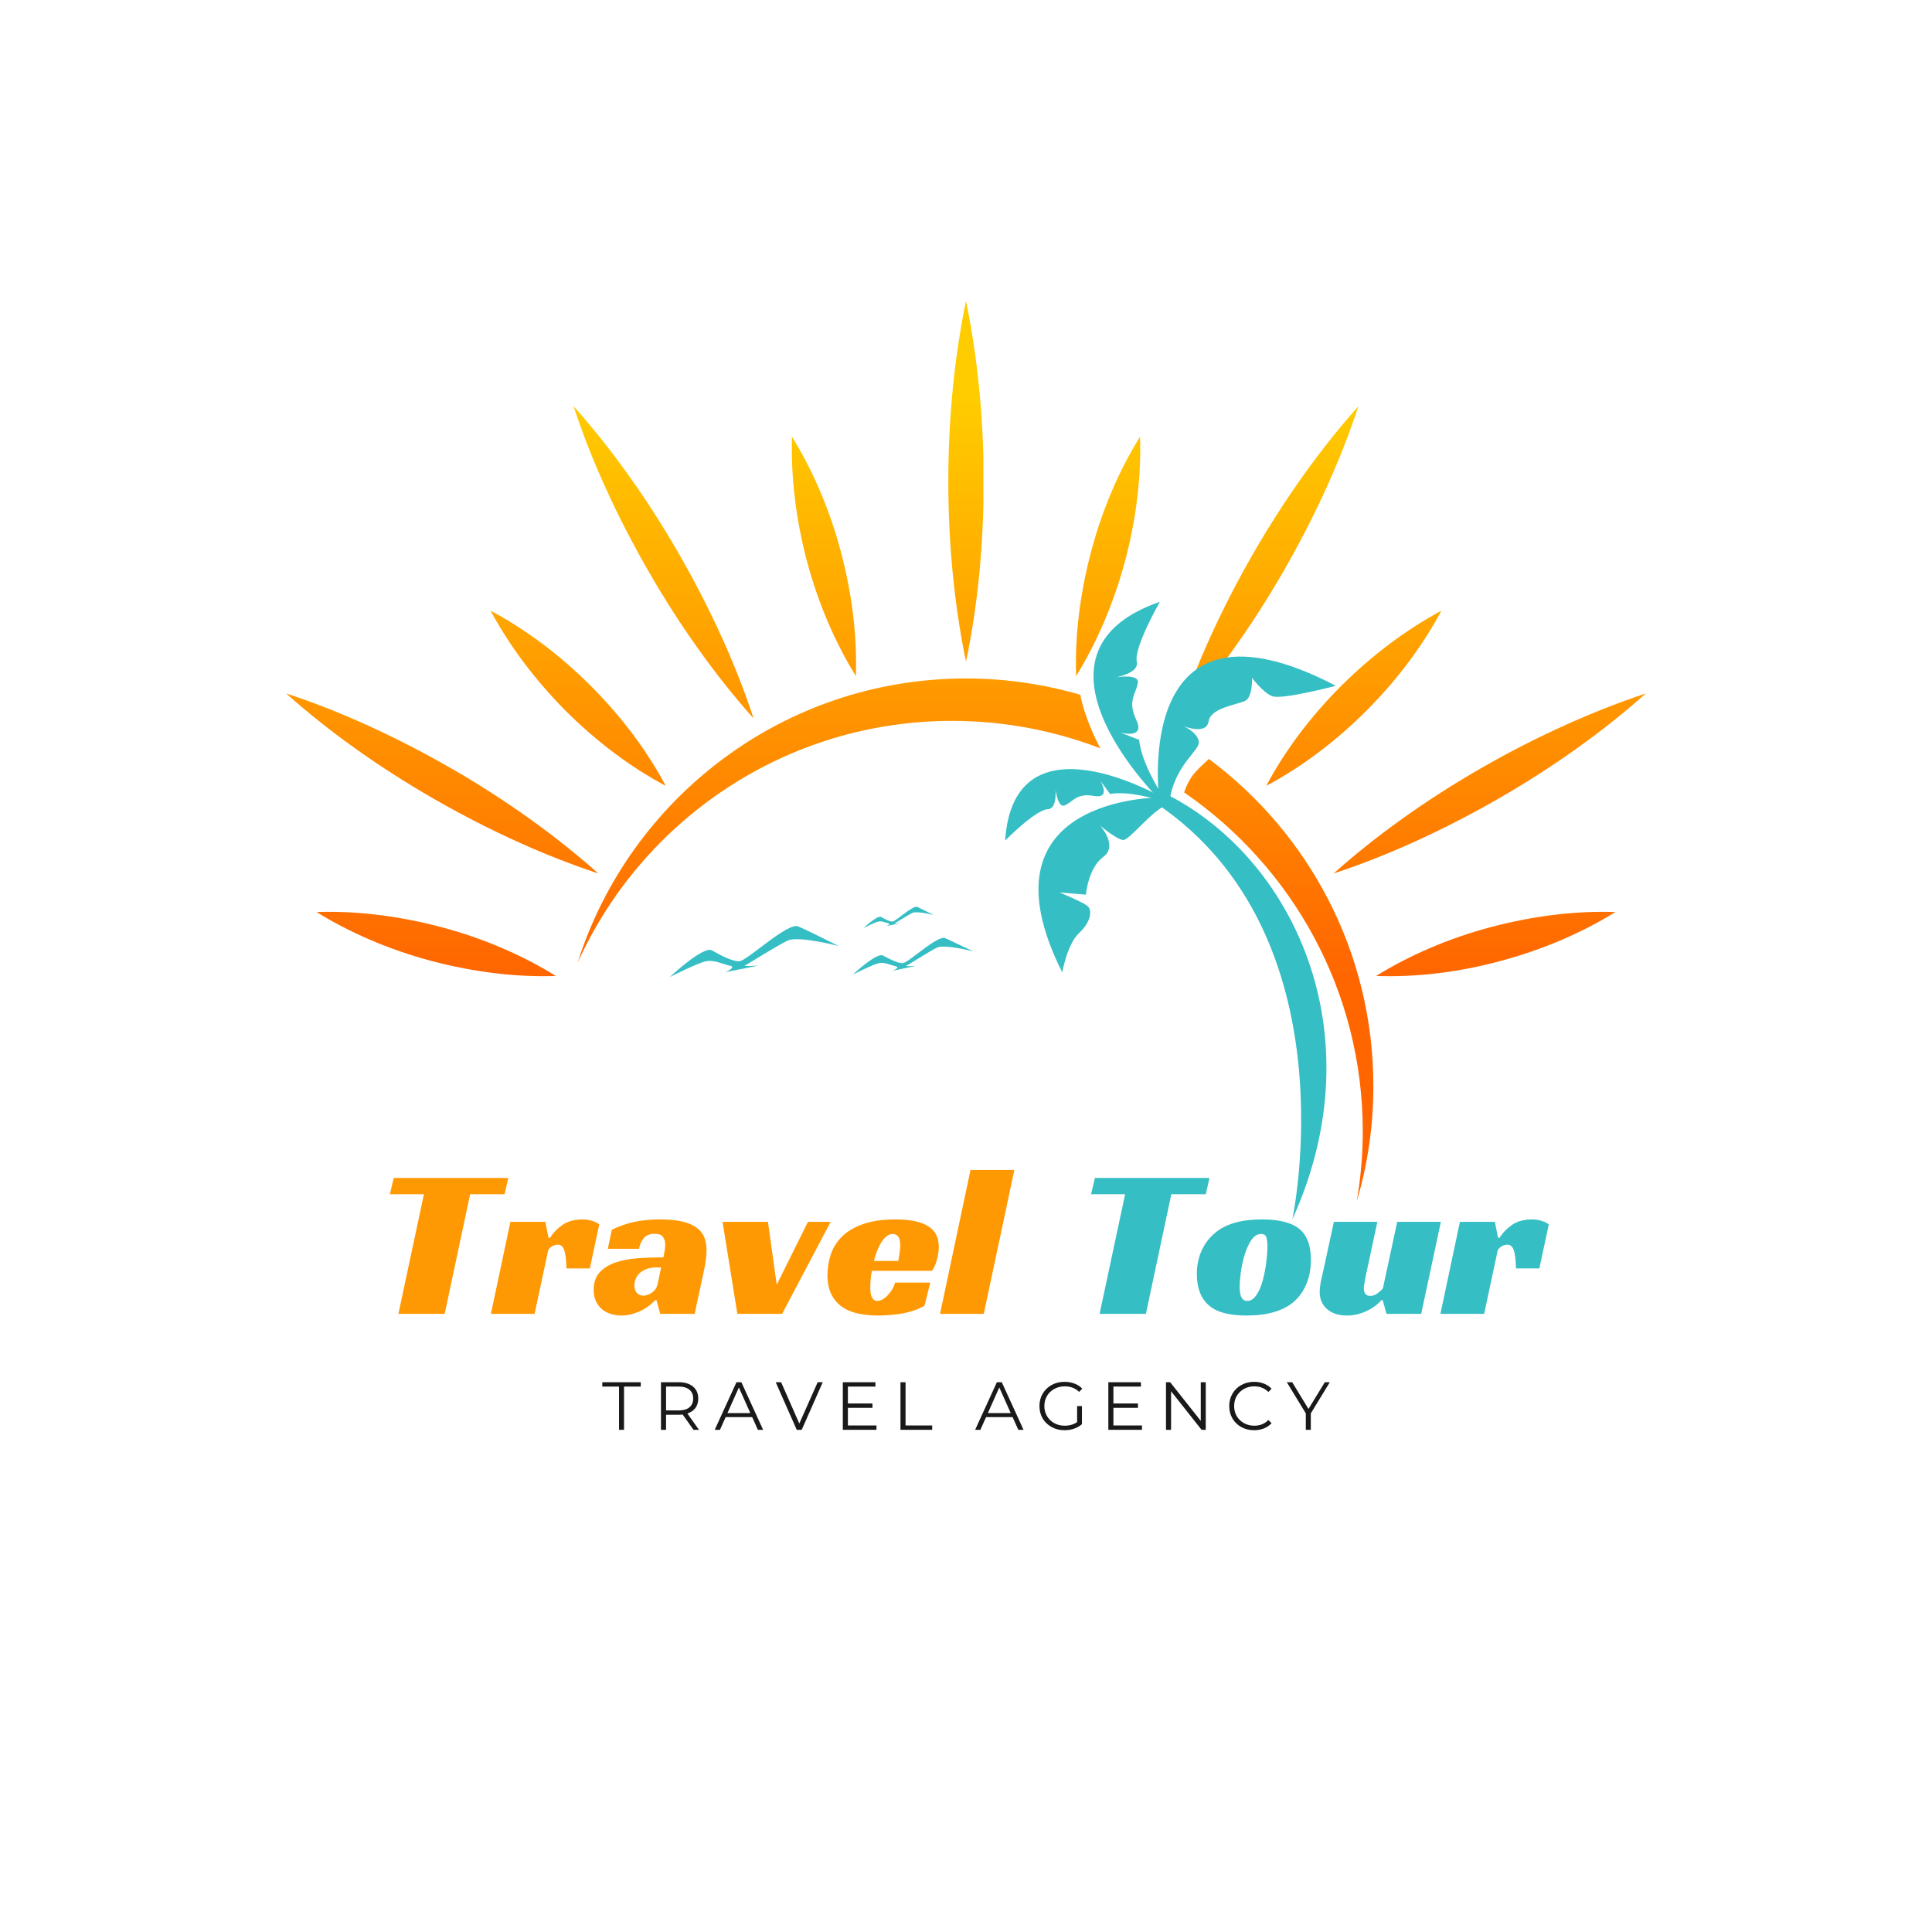 <svg xmlns="http://www.w3.org/2000/svg" xmlns:xlink="http://www.w3.org/1999/xlink" width="500" zoomAndPan="magnify" viewBox="0 0 375 375" height="500" preserveAspectRatio="xMidYMid meet" version="1.0"><defs><g/><clipPath id="87b9e50317"><path d="M 112.121 131.688 L 266.625 131.688 L 266.625 233.141 L 112.121 233.141 Z M 112.121 131.688 " clip-rule="nonzero"/></clipPath><clipPath id="1bbd1b6ca2"><path d="M 234.637 147.309 C 254.008 161.723 266.57 184.789 266.57 210.812 C 266.57 218.57 265.461 226.066 263.352 233.141 C 264.09 228.758 264.512 224.273 264.512 219.629 C 264.512 192.285 250.789 168.215 229.832 153.805 C 230.203 152.695 230.781 151.48 231.52 150.477 C 232.473 149.262 233.684 148.207 234.637 147.309 M 187.496 131.688 C 195.203 131.688 202.594 132.793 209.668 134.852 C 210.09 136.805 211.094 140.605 213.574 145.25 C 204.652 141.82 194.941 139.922 184.805 139.922 C 152.449 139.922 124.629 159.188 112.121 186.848 C 122.254 154.859 152.184 131.688 187.496 131.688 Z M 187.496 131.688 " clip-rule="nonzero"/></clipPath><linearGradient x1="253.507" gradientTransform="matrix(0.528, 0, 0, 0.528, 55.533, 58.419)" y1="138.8" x2="253.507" gradientUnits="userSpaceOnUse" y2="331" id="3606b42291"><stop stop-opacity="1" stop-color="rgb(100%, 60.429%, 0%)" offset="0"/><stop stop-opacity="1" stop-color="rgb(100%, 60.286%, 0%)" offset="0.008"/><stop stop-opacity="1" stop-color="rgb(100%, 60.001%, 0%)" offset="0.016"/><stop stop-opacity="1" stop-color="rgb(100%, 59.714%, 0%)" offset="0.023"/><stop stop-opacity="1" stop-color="rgb(100%, 59.427%, 0%)" offset="0.031"/><stop stop-opacity="1" stop-color="rgb(100%, 59.14%, 0%)" offset="0.039"/><stop stop-opacity="1" stop-color="rgb(100%, 58.853%, 0%)" offset="0.047"/><stop stop-opacity="1" stop-color="rgb(100%, 58.566%, 0%)" offset="0.055"/><stop stop-opacity="1" stop-color="rgb(100%, 58.281%, 0%)" offset="0.062"/><stop stop-opacity="1" stop-color="rgb(100%, 57.994%, 0%)" offset="0.07"/><stop stop-opacity="1" stop-color="rgb(100%, 57.707%, 0%)" offset="0.078"/><stop stop-opacity="1" stop-color="rgb(100%, 57.42%, 0%)" offset="0.086"/><stop stop-opacity="1" stop-color="rgb(100%, 57.133%, 0%)" offset="0.094"/><stop stop-opacity="1" stop-color="rgb(100%, 56.848%, 0%)" offset="0.102"/><stop stop-opacity="1" stop-color="rgb(100%, 56.561%, 0%)" offset="0.109"/><stop stop-opacity="1" stop-color="rgb(100%, 56.274%, 0%)" offset="0.117"/><stop stop-opacity="1" stop-color="rgb(100%, 55.988%, 0%)" offset="0.125"/><stop stop-opacity="1" stop-color="rgb(100%, 55.701%, 0%)" offset="0.133"/><stop stop-opacity="1" stop-color="rgb(100%, 55.414%, 0%)" offset="0.141"/><stop stop-opacity="1" stop-color="rgb(100%, 55.128%, 0%)" offset="0.148"/><stop stop-opacity="1" stop-color="rgb(100%, 54.842%, 0%)" offset="0.156"/><stop stop-opacity="1" stop-color="rgb(100%, 54.555%, 0%)" offset="0.164"/><stop stop-opacity="1" stop-color="rgb(100%, 54.268%, 0%)" offset="0.172"/><stop stop-opacity="1" stop-color="rgb(100%, 53.981%, 0%)" offset="0.18"/><stop stop-opacity="1" stop-color="rgb(100%, 53.696%, 0%)" offset="0.188"/><stop stop-opacity="1" stop-color="rgb(100%, 53.409%, 0%)" offset="0.195"/><stop stop-opacity="1" stop-color="rgb(100%, 53.122%, 0%)" offset="0.203"/><stop stop-opacity="1" stop-color="rgb(100%, 52.835%, 0%)" offset="0.211"/><stop stop-opacity="1" stop-color="rgb(100%, 52.548%, 0%)" offset="0.219"/><stop stop-opacity="1" stop-color="rgb(100%, 52.261%, 0%)" offset="0.227"/><stop stop-opacity="1" stop-color="rgb(100%, 51.976%, 0%)" offset="0.234"/><stop stop-opacity="1" stop-color="rgb(100%, 51.689%, 0%)" offset="0.242"/><stop stop-opacity="1" stop-color="rgb(100%, 51.402%, 0%)" offset="0.25"/><stop stop-opacity="1" stop-color="rgb(100%, 51.115%, 0%)" offset="0.258"/><stop stop-opacity="1" stop-color="rgb(100%, 50.829%, 0%)" offset="0.266"/><stop stop-opacity="1" stop-color="rgb(100%, 50.543%, 0%)" offset="0.273"/><stop stop-opacity="1" stop-color="rgb(100%, 50.256%, 0%)" offset="0.281"/><stop stop-opacity="1" stop-color="rgb(100%, 49.969%, 0%)" offset="0.289"/><stop stop-opacity="1" stop-color="rgb(100%, 49.683%, 0%)" offset="0.297"/><stop stop-opacity="1" stop-color="rgb(100%, 49.396%, 0%)" offset="0.305"/><stop stop-opacity="1" stop-color="rgb(100%, 49.109%, 0%)" offset="0.312"/><stop stop-opacity="1" stop-color="rgb(100%, 48.824%, 0%)" offset="0.32"/><stop stop-opacity="1" stop-color="rgb(100%, 48.537%, 0%)" offset="0.328"/><stop stop-opacity="1" stop-color="rgb(100%, 48.25%, 0%)" offset="0.336"/><stop stop-opacity="1" stop-color="rgb(100%, 47.963%, 0%)" offset="0.344"/><stop stop-opacity="1" stop-color="rgb(100%, 47.676%, 0%)" offset="0.352"/><stop stop-opacity="1" stop-color="rgb(100%, 47.391%, 0%)" offset="0.359"/><stop stop-opacity="1" stop-color="rgb(100%, 47.104%, 0%)" offset="0.367"/><stop stop-opacity="1" stop-color="rgb(100%, 46.817%, 0%)" offset="0.375"/><stop stop-opacity="1" stop-color="rgb(100%, 46.53%, 0%)" offset="0.383"/><stop stop-opacity="1" stop-color="rgb(100%, 46.243%, 0%)" offset="0.391"/><stop stop-opacity="1" stop-color="rgb(100%, 45.956%, 0%)" offset="0.398"/><stop stop-opacity="1" stop-color="rgb(100%, 45.671%, 0%)" offset="0.406"/><stop stop-opacity="1" stop-color="rgb(100%, 45.384%, 0%)" offset="0.414"/><stop stop-opacity="1" stop-color="rgb(100%, 45.097%, 0%)" offset="0.422"/><stop stop-opacity="1" stop-color="rgb(100%, 44.81%, 0%)" offset="0.43"/><stop stop-opacity="1" stop-color="rgb(100%, 44.524%, 0%)" offset="0.438"/><stop stop-opacity="1" stop-color="rgb(100%, 44.238%, 0%)" offset="0.445"/><stop stop-opacity="1" stop-color="rgb(100%, 43.951%, 0%)" offset="0.453"/><stop stop-opacity="1" stop-color="rgb(100%, 43.665%, 0%)" offset="0.461"/><stop stop-opacity="1" stop-color="rgb(100%, 43.378%, 0%)" offset="0.469"/><stop stop-opacity="1" stop-color="rgb(100%, 43.091%, 0%)" offset="0.477"/><stop stop-opacity="1" stop-color="rgb(100%, 42.804%, 0%)" offset="0.484"/><stop stop-opacity="1" stop-color="rgb(100%, 42.519%, 0%)" offset="0.492"/><stop stop-opacity="1" stop-color="rgb(100%, 42.232%, 0%)" offset="0.5"/><stop stop-opacity="1" stop-color="rgb(100%, 41.945%, 0%)" offset="0.508"/><stop stop-opacity="1" stop-color="rgb(100%, 41.658%, 0%)" offset="0.516"/><stop stop-opacity="1" stop-color="rgb(100%, 41.371%, 0%)" offset="0.523"/><stop stop-opacity="1" stop-color="rgb(100%, 41.086%, 0%)" offset="0.531"/><stop stop-opacity="1" stop-color="rgb(100%, 40.799%, 0%)" offset="0.539"/><stop stop-opacity="1" stop-color="rgb(100%, 40.512%, 0%)" offset="0.547"/><stop stop-opacity="1" stop-color="rgb(100%, 40.184%, 0%)" offset="0.562"/><stop stop-opacity="1" stop-color="rgb(100%, 39.999%, 0%)" offset="0.625"/><stop stop-opacity="1" stop-color="rgb(100%, 39.999%, 0%)" offset="0.75"/><stop stop-opacity="1" stop-color="rgb(100%, 39.999%, 0%)" offset="1"/></linearGradient><clipPath id="c579c733dd"><path d="M 184.066 58.418 L 190.875 58.418 L 190.875 128.359 L 184.066 128.359 Z M 184.066 58.418 " clip-rule="nonzero"/></clipPath><clipPath id="24dc868b99"><path d="M 187.496 58.418 C 189.66 68.871 190.93 80.801 190.93 93.418 C 190.93 106.031 189.715 117.91 187.496 128.414 C 185.332 117.961 184.066 106.031 184.066 93.418 C 184.066 80.801 185.332 68.871 187.496 58.418 " clip-rule="nonzero"/></clipPath><linearGradient x1="249.999" gradientTransform="matrix(0.528, 0, 0, 0.528, 55.533, 58.419)" y1="-0" x2="249.999" gradientUnits="userSpaceOnUse" y2="132.5" id="6011718758"><stop stop-opacity="1" stop-color="rgb(100%, 79.999%, 0%)" offset="0"/><stop stop-opacity="1" stop-color="rgb(100%, 79.999%, 0%)" offset="0.25"/><stop stop-opacity="1" stop-color="rgb(100%, 79.903%, 0%)" offset="0.281"/><stop stop-opacity="1" stop-color="rgb(100%, 79.709%, 0%)" offset="0.289"/><stop stop-opacity="1" stop-color="rgb(100%, 79.512%, 0%)" offset="0.297"/><stop stop-opacity="1" stop-color="rgb(100%, 79.314%, 0%)" offset="0.305"/><stop stop-opacity="1" stop-color="rgb(100%, 79.117%, 0%)" offset="0.312"/><stop stop-opacity="1" stop-color="rgb(100%, 78.918%, 0%)" offset="0.32"/><stop stop-opacity="1" stop-color="rgb(100%, 78.722%, 0%)" offset="0.328"/><stop stop-opacity="1" stop-color="rgb(100%, 78.525%, 0%)" offset="0.336"/><stop stop-opacity="1" stop-color="rgb(100%, 78.326%, 0%)" offset="0.344"/><stop stop-opacity="1" stop-color="rgb(100%, 78.13%, 0%)" offset="0.352"/><stop stop-opacity="1" stop-color="rgb(100%, 77.931%, 0%)" offset="0.359"/><stop stop-opacity="1" stop-color="rgb(100%, 77.734%, 0%)" offset="0.367"/><stop stop-opacity="1" stop-color="rgb(100%, 77.536%, 0%)" offset="0.375"/><stop stop-opacity="1" stop-color="rgb(100%, 77.339%, 0%)" offset="0.383"/><stop stop-opacity="1" stop-color="rgb(100%, 77.141%, 0%)" offset="0.391"/><stop stop-opacity="1" stop-color="rgb(100%, 76.944%, 0%)" offset="0.398"/><stop stop-opacity="1" stop-color="rgb(100%, 76.746%, 0%)" offset="0.406"/><stop stop-opacity="1" stop-color="rgb(100%, 76.549%, 0%)" offset="0.414"/><stop stop-opacity="1" stop-color="rgb(100%, 76.35%, 0%)" offset="0.422"/><stop stop-opacity="1" stop-color="rgb(100%, 76.154%, 0%)" offset="0.43"/><stop stop-opacity="1" stop-color="rgb(100%, 75.955%, 0%)" offset="0.438"/><stop stop-opacity="1" stop-color="rgb(100%, 75.758%, 0%)" offset="0.445"/><stop stop-opacity="1" stop-color="rgb(100%, 75.56%, 0%)" offset="0.453"/><stop stop-opacity="1" stop-color="rgb(100%, 75.363%, 0%)" offset="0.461"/><stop stop-opacity="1" stop-color="rgb(100%, 75.165%, 0%)" offset="0.469"/><stop stop-opacity="1" stop-color="rgb(100%, 74.968%, 0%)" offset="0.477"/><stop stop-opacity="1" stop-color="rgb(100%, 74.77%, 0%)" offset="0.484"/><stop stop-opacity="1" stop-color="rgb(100%, 74.573%, 0%)" offset="0.492"/><stop stop-opacity="1" stop-color="rgb(100%, 74.374%, 0%)" offset="0.5"/><stop stop-opacity="1" stop-color="rgb(100%, 74.178%, 0%)" offset="0.508"/><stop stop-opacity="1" stop-color="rgb(100%, 73.981%, 0%)" offset="0.516"/><stop stop-opacity="1" stop-color="rgb(100%, 73.782%, 0%)" offset="0.523"/><stop stop-opacity="1" stop-color="rgb(100%, 73.586%, 0%)" offset="0.531"/><stop stop-opacity="1" stop-color="rgb(100%, 73.387%, 0%)" offset="0.539"/><stop stop-opacity="1" stop-color="rgb(100%, 73.19%, 0%)" offset="0.547"/><stop stop-opacity="1" stop-color="rgb(100%, 72.992%, 0%)" offset="0.555"/><stop stop-opacity="1" stop-color="rgb(100%, 72.795%, 0%)" offset="0.562"/><stop stop-opacity="1" stop-color="rgb(100%, 72.597%, 0%)" offset="0.57"/><stop stop-opacity="1" stop-color="rgb(100%, 72.4%, 0%)" offset="0.578"/><stop stop-opacity="1" stop-color="rgb(100%, 72.202%, 0%)" offset="0.586"/><stop stop-opacity="1" stop-color="rgb(100%, 72.005%, 0%)" offset="0.594"/><stop stop-opacity="1" stop-color="rgb(100%, 71.806%, 0%)" offset="0.602"/><stop stop-opacity="1" stop-color="rgb(100%, 71.609%, 0%)" offset="0.609"/><stop stop-opacity="1" stop-color="rgb(100%, 71.411%, 0%)" offset="0.617"/><stop stop-opacity="1" stop-color="rgb(100%, 71.214%, 0%)" offset="0.625"/><stop stop-opacity="1" stop-color="rgb(100%, 71.016%, 0%)" offset="0.633"/><stop stop-opacity="1" stop-color="rgb(100%, 70.819%, 0%)" offset="0.641"/><stop stop-opacity="1" stop-color="rgb(100%, 70.621%, 0%)" offset="0.648"/><stop stop-opacity="1" stop-color="rgb(100%, 70.424%, 0%)" offset="0.656"/><stop stop-opacity="1" stop-color="rgb(100%, 70.226%, 0%)" offset="0.664"/><stop stop-opacity="1" stop-color="rgb(100%, 70.029%, 0%)" offset="0.672"/><stop stop-opacity="1" stop-color="rgb(100%, 69.83%, 0%)" offset="0.68"/><stop stop-opacity="1" stop-color="rgb(100%, 69.633%, 0%)" offset="0.688"/><stop stop-opacity="1" stop-color="rgb(100%, 69.437%, 0%)" offset="0.695"/><stop stop-opacity="1" stop-color="rgb(100%, 69.238%, 0%)" offset="0.703"/><stop stop-opacity="1" stop-color="rgb(100%, 69.041%, 0%)" offset="0.711"/><stop stop-opacity="1" stop-color="rgb(100%, 68.843%, 0%)" offset="0.719"/><stop stop-opacity="1" stop-color="rgb(100%, 68.646%, 0%)" offset="0.727"/><stop stop-opacity="1" stop-color="rgb(100%, 68.448%, 0%)" offset="0.734"/><stop stop-opacity="1" stop-color="rgb(100%, 68.251%, 0%)" offset="0.742"/><stop stop-opacity="1" stop-color="rgb(100%, 68.053%, 0%)" offset="0.75"/><stop stop-opacity="1" stop-color="rgb(100%, 67.856%, 0%)" offset="0.758"/><stop stop-opacity="1" stop-color="rgb(100%, 67.657%, 0%)" offset="0.766"/><stop stop-opacity="1" stop-color="rgb(100%, 67.461%, 0%)" offset="0.773"/><stop stop-opacity="1" stop-color="rgb(100%, 67.262%, 0%)" offset="0.781"/><stop stop-opacity="1" stop-color="rgb(100%, 67.065%, 0%)" offset="0.789"/><stop stop-opacity="1" stop-color="rgb(100%, 66.867%, 0%)" offset="0.797"/><stop stop-opacity="1" stop-color="rgb(100%, 66.67%, 0%)" offset="0.805"/><stop stop-opacity="1" stop-color="rgb(100%, 66.472%, 0%)" offset="0.812"/><stop stop-opacity="1" stop-color="rgb(100%, 66.275%, 0%)" offset="0.82"/><stop stop-opacity="1" stop-color="rgb(100%, 66.077%, 0%)" offset="0.828"/><stop stop-opacity="1" stop-color="rgb(100%, 65.88%, 0%)" offset="0.836"/><stop stop-opacity="1" stop-color="rgb(100%, 65.681%, 0%)" offset="0.844"/><stop stop-opacity="1" stop-color="rgb(100%, 65.485%, 0%)" offset="0.852"/><stop stop-opacity="1" stop-color="rgb(100%, 65.286%, 0%)" offset="0.859"/><stop stop-opacity="1" stop-color="rgb(100%, 65.089%, 0%)" offset="0.867"/><stop stop-opacity="1" stop-color="rgb(100%, 64.891%, 0%)" offset="0.875"/><stop stop-opacity="1" stop-color="rgb(100%, 64.694%, 0%)" offset="0.883"/><stop stop-opacity="1" stop-color="rgb(100%, 64.497%, 0%)" offset="0.891"/><stop stop-opacity="1" stop-color="rgb(100%, 64.299%, 0%)" offset="0.898"/><stop stop-opacity="1" stop-color="rgb(100%, 64.102%, 0%)" offset="0.906"/><stop stop-opacity="1" stop-color="rgb(100%, 63.904%, 0%)" offset="0.914"/><stop stop-opacity="1" stop-color="rgb(100%, 63.707%, 0%)" offset="0.922"/><stop stop-opacity="1" stop-color="rgb(100%, 63.509%, 0%)" offset="0.93"/><stop stop-opacity="1" stop-color="rgb(100%, 63.312%, 0%)" offset="0.938"/><stop stop-opacity="1" stop-color="rgb(100%, 63.113%, 0%)" offset="0.945"/><stop stop-opacity="1" stop-color="rgb(100%, 62.917%, 0%)" offset="0.953"/><stop stop-opacity="1" stop-color="rgb(100%, 62.718%, 0%)" offset="0.961"/><stop stop-opacity="1" stop-color="rgb(100%, 62.521%, 0%)" offset="0.969"/><stop stop-opacity="1" stop-color="rgb(100%, 62.323%, 0%)" offset="0.977"/><stop stop-opacity="1" stop-color="rgb(100%, 62.126%, 0%)" offset="0.984"/><stop stop-opacity="1" stop-color="rgb(100%, 61.928%, 0%)" offset="0.992"/><stop stop-opacity="1" stop-color="rgb(100%, 61.731%, 0%)" offset="1"/></linearGradient><clipPath id="840eb172b4"><path d="M 111.328 78.848 L 146.324 78.848 L 146.324 139.445 L 111.328 139.445 Z M 111.328 78.848 " clip-rule="nonzero"/></clipPath><clipPath id="563d238bd7"><path d="M 111.328 78.848 C 118.453 86.816 125.473 96.531 131.754 107.457 C 138.039 118.383 142.945 129.309 146.273 139.445 C 139.145 131.477 132.125 121.762 125.844 110.836 C 119.562 99.91 114.652 88.98 111.328 78.848 " clip-rule="nonzero"/></clipPath><linearGradient x1="138.799" gradientTransform="matrix(0.528, 0, 0, 0.528, 55.533, 58.419)" y1="38.7" x2="138.799" gradientUnits="userSpaceOnUse" y2="153.5" id="1f4941dc23"><stop stop-opacity="1" stop-color="rgb(100%, 79.535%, 0%)" offset="0"/><stop stop-opacity="1" stop-color="rgb(100%, 79.364%, 0%)" offset="0.016"/><stop stop-opacity="1" stop-color="rgb(100%, 79.021%, 0%)" offset="0.031"/><stop stop-opacity="1" stop-color="rgb(100%, 78.679%, 0%)" offset="0.047"/><stop stop-opacity="1" stop-color="rgb(100%, 78.337%, 0%)" offset="0.062"/><stop stop-opacity="1" stop-color="rgb(100%, 77.994%, 0%)" offset="0.078"/><stop stop-opacity="1" stop-color="rgb(100%, 77.652%, 0%)" offset="0.094"/><stop stop-opacity="1" stop-color="rgb(100%, 77.309%, 0%)" offset="0.109"/><stop stop-opacity="1" stop-color="rgb(100%, 76.967%, 0%)" offset="0.125"/><stop stop-opacity="1" stop-color="rgb(100%, 76.625%, 0%)" offset="0.141"/><stop stop-opacity="1" stop-color="rgb(100%, 76.282%, 0%)" offset="0.156"/><stop stop-opacity="1" stop-color="rgb(100%, 75.94%, 0%)" offset="0.172"/><stop stop-opacity="1" stop-color="rgb(100%, 75.598%, 0%)" offset="0.188"/><stop stop-opacity="1" stop-color="rgb(100%, 75.255%, 0%)" offset="0.203"/><stop stop-opacity="1" stop-color="rgb(100%, 74.913%, 0%)" offset="0.219"/><stop stop-opacity="1" stop-color="rgb(100%, 74.571%, 0%)" offset="0.234"/><stop stop-opacity="1" stop-color="rgb(100%, 74.228%, 0%)" offset="0.25"/><stop stop-opacity="1" stop-color="rgb(100%, 73.886%, 0%)" offset="0.266"/><stop stop-opacity="1" stop-color="rgb(100%, 73.543%, 0%)" offset="0.281"/><stop stop-opacity="1" stop-color="rgb(100%, 73.201%, 0%)" offset="0.297"/><stop stop-opacity="1" stop-color="rgb(100%, 72.859%, 0%)" offset="0.312"/><stop stop-opacity="1" stop-color="rgb(100%, 72.516%, 0%)" offset="0.328"/><stop stop-opacity="1" stop-color="rgb(100%, 72.174%, 0%)" offset="0.344"/><stop stop-opacity="1" stop-color="rgb(100%, 71.832%, 0%)" offset="0.359"/><stop stop-opacity="1" stop-color="rgb(100%, 71.489%, 0%)" offset="0.375"/><stop stop-opacity="1" stop-color="rgb(100%, 71.147%, 0%)" offset="0.391"/><stop stop-opacity="1" stop-color="rgb(100%, 70.805%, 0%)" offset="0.406"/><stop stop-opacity="1" stop-color="rgb(100%, 70.462%, 0%)" offset="0.422"/><stop stop-opacity="1" stop-color="rgb(100%, 70.12%, 0%)" offset="0.438"/><stop stop-opacity="1" stop-color="rgb(100%, 69.777%, 0%)" offset="0.453"/><stop stop-opacity="1" stop-color="rgb(100%, 69.435%, 0%)" offset="0.469"/><stop stop-opacity="1" stop-color="rgb(100%, 69.093%, 0%)" offset="0.484"/><stop stop-opacity="1" stop-color="rgb(100%, 68.75%, 0%)" offset="0.5"/><stop stop-opacity="1" stop-color="rgb(100%, 68.408%, 0%)" offset="0.516"/><stop stop-opacity="1" stop-color="rgb(100%, 68.066%, 0%)" offset="0.531"/><stop stop-opacity="1" stop-color="rgb(100%, 67.723%, 0%)" offset="0.547"/><stop stop-opacity="1" stop-color="rgb(100%, 67.381%, 0%)" offset="0.562"/><stop stop-opacity="1" stop-color="rgb(100%, 67.039%, 0%)" offset="0.578"/><stop stop-opacity="1" stop-color="rgb(100%, 66.696%, 0%)" offset="0.594"/><stop stop-opacity="1" stop-color="rgb(100%, 66.354%, 0%)" offset="0.609"/><stop stop-opacity="1" stop-color="rgb(100%, 66.011%, 0%)" offset="0.625"/><stop stop-opacity="1" stop-color="rgb(100%, 65.669%, 0%)" offset="0.641"/><stop stop-opacity="1" stop-color="rgb(100%, 65.327%, 0%)" offset="0.656"/><stop stop-opacity="1" stop-color="rgb(100%, 64.984%, 0%)" offset="0.672"/><stop stop-opacity="1" stop-color="rgb(100%, 64.642%, 0%)" offset="0.688"/><stop stop-opacity="1" stop-color="rgb(100%, 64.301%, 0%)" offset="0.703"/><stop stop-opacity="1" stop-color="rgb(100%, 63.957%, 0%)" offset="0.719"/><stop stop-opacity="1" stop-color="rgb(100%, 63.615%, 0%)" offset="0.734"/><stop stop-opacity="1" stop-color="rgb(100%, 63.274%, 0%)" offset="0.75"/><stop stop-opacity="1" stop-color="rgb(100%, 62.93%, 0%)" offset="0.766"/><stop stop-opacity="1" stop-color="rgb(100%, 62.589%, 0%)" offset="0.781"/><stop stop-opacity="1" stop-color="rgb(100%, 62.245%, 0%)" offset="0.797"/><stop stop-opacity="1" stop-color="rgb(100%, 61.903%, 0%)" offset="0.812"/><stop stop-opacity="1" stop-color="rgb(100%, 61.562%, 0%)" offset="0.828"/><stop stop-opacity="1" stop-color="rgb(100%, 61.218%, 0%)" offset="0.844"/><stop stop-opacity="1" stop-color="rgb(100%, 60.876%, 0%)" offset="0.859"/><stop stop-opacity="1" stop-color="rgb(100%, 60.535%, 0%)" offset="0.875"/><stop stop-opacity="1" stop-color="rgb(100%, 60.191%, 0%)" offset="0.891"/><stop stop-opacity="1" stop-color="rgb(100%, 59.85%, 0%)" offset="0.906"/><stop stop-opacity="1" stop-color="rgb(100%, 59.508%, 0%)" offset="0.922"/><stop stop-opacity="1" stop-color="rgb(100%, 59.164%, 0%)" offset="0.938"/><stop stop-opacity="1" stop-color="rgb(100%, 58.823%, 0%)" offset="0.953"/><stop stop-opacity="1" stop-color="rgb(100%, 58.479%, 0%)" offset="0.969"/><stop stop-opacity="1" stop-color="rgb(100%, 58.138%, 0%)" offset="0.984"/><stop stop-opacity="1" stop-color="rgb(100%, 57.796%, 0%)" offset="1"/></linearGradient><clipPath id="9384713b92"><path d="M 55.531 134.59 L 116.133 134.59 L 116.133 169.586 L 55.531 169.586 Z M 55.531 134.59 " clip-rule="nonzero"/></clipPath><clipPath id="4d67522a46"><path d="M 55.531 134.59 C 65.668 137.914 76.594 142.824 87.52 149.105 C 98.449 155.387 108.109 162.406 116.133 169.535 C 105.996 166.207 95.07 161.297 84.145 155.016 C 73.215 148.734 63.504 141.715 55.531 134.59 " clip-rule="nonzero"/></clipPath><linearGradient x1="57.395" gradientTransform="matrix(0.528, 0, 0, 0.528, 55.533, 58.419)" y1="144.3" x2="57.395" gradientUnits="userSpaceOnUse" y2="210.5" id="26a8ef27a5"><stop stop-opacity="1" stop-color="rgb(100%, 59.38%, 0%)" offset="0"/><stop stop-opacity="1" stop-color="rgb(100%, 59.28%, 0%)" offset="0.016"/><stop stop-opacity="1" stop-color="rgb(100%, 59.084%, 0%)" offset="0.031"/><stop stop-opacity="1" stop-color="rgb(100%, 58.887%, 0%)" offset="0.047"/><stop stop-opacity="1" stop-color="rgb(100%, 58.688%, 0%)" offset="0.062"/><stop stop-opacity="1" stop-color="rgb(100%, 58.492%, 0%)" offset="0.078"/><stop stop-opacity="1" stop-color="rgb(100%, 58.295%, 0%)" offset="0.094"/><stop stop-opacity="1" stop-color="rgb(100%, 58.096%, 0%)" offset="0.109"/><stop stop-opacity="1" stop-color="rgb(100%, 57.899%, 0%)" offset="0.125"/><stop stop-opacity="1" stop-color="rgb(100%, 57.701%, 0%)" offset="0.141"/><stop stop-opacity="1" stop-color="rgb(100%, 57.504%, 0%)" offset="0.156"/><stop stop-opacity="1" stop-color="rgb(100%, 57.307%, 0%)" offset="0.172"/><stop stop-opacity="1" stop-color="rgb(100%, 57.109%, 0%)" offset="0.188"/><stop stop-opacity="1" stop-color="rgb(100%, 56.912%, 0%)" offset="0.203"/><stop stop-opacity="1" stop-color="rgb(100%, 56.714%, 0%)" offset="0.219"/><stop stop-opacity="1" stop-color="rgb(100%, 56.517%, 0%)" offset="0.234"/><stop stop-opacity="1" stop-color="rgb(100%, 56.32%, 0%)" offset="0.25"/><stop stop-opacity="1" stop-color="rgb(100%, 56.122%, 0%)" offset="0.266"/><stop stop-opacity="1" stop-color="rgb(100%, 55.925%, 0%)" offset="0.281"/><stop stop-opacity="1" stop-color="rgb(100%, 55.728%, 0%)" offset="0.297"/><stop stop-opacity="1" stop-color="rgb(100%, 55.53%, 0%)" offset="0.312"/><stop stop-opacity="1" stop-color="rgb(100%, 55.333%, 0%)" offset="0.328"/><stop stop-opacity="1" stop-color="rgb(100%, 55.135%, 0%)" offset="0.344"/><stop stop-opacity="1" stop-color="rgb(100%, 54.938%, 0%)" offset="0.359"/><stop stop-opacity="1" stop-color="rgb(100%, 54.741%, 0%)" offset="0.375"/><stop stop-opacity="1" stop-color="rgb(100%, 54.543%, 0%)" offset="0.391"/><stop stop-opacity="1" stop-color="rgb(100%, 54.346%, 0%)" offset="0.406"/><stop stop-opacity="1" stop-color="rgb(100%, 54.149%, 0%)" offset="0.422"/><stop stop-opacity="1" stop-color="rgb(100%, 53.95%, 0%)" offset="0.438"/><stop stop-opacity="1" stop-color="rgb(100%, 53.754%, 0%)" offset="0.453"/><stop stop-opacity="1" stop-color="rgb(100%, 53.555%, 0%)" offset="0.469"/><stop stop-opacity="1" stop-color="rgb(100%, 53.358%, 0%)" offset="0.484"/><stop stop-opacity="1" stop-color="rgb(100%, 53.162%, 0%)" offset="0.5"/><stop stop-opacity="1" stop-color="rgb(100%, 52.963%, 0%)" offset="0.516"/><stop stop-opacity="1" stop-color="rgb(100%, 52.766%, 0%)" offset="0.531"/><stop stop-opacity="1" stop-color="rgb(100%, 52.568%, 0%)" offset="0.547"/><stop stop-opacity="1" stop-color="rgb(100%, 52.371%, 0%)" offset="0.562"/><stop stop-opacity="1" stop-color="rgb(100%, 52.174%, 0%)" offset="0.578"/><stop stop-opacity="1" stop-color="rgb(100%, 51.976%, 0%)" offset="0.594"/><stop stop-opacity="1" stop-color="rgb(100%, 51.779%, 0%)" offset="0.609"/><stop stop-opacity="1" stop-color="rgb(100%, 51.582%, 0%)" offset="0.625"/><stop stop-opacity="1" stop-color="rgb(100%, 51.384%, 0%)" offset="0.641"/><stop stop-opacity="1" stop-color="rgb(100%, 51.187%, 0%)" offset="0.656"/><stop stop-opacity="1" stop-color="rgb(100%, 50.989%, 0%)" offset="0.672"/><stop stop-opacity="1" stop-color="rgb(100%, 50.792%, 0%)" offset="0.688"/><stop stop-opacity="1" stop-color="rgb(100%, 50.595%, 0%)" offset="0.703"/><stop stop-opacity="1" stop-color="rgb(100%, 50.397%, 0%)" offset="0.719"/><stop stop-opacity="1" stop-color="rgb(100%, 50.2%, 0%)" offset="0.734"/><stop stop-opacity="1" stop-color="rgb(100%, 50.003%, 0%)" offset="0.75"/><stop stop-opacity="1" stop-color="rgb(100%, 49.805%, 0%)" offset="0.766"/><stop stop-opacity="1" stop-color="rgb(100%, 49.608%, 0%)" offset="0.781"/><stop stop-opacity="1" stop-color="rgb(100%, 49.409%, 0%)" offset="0.797"/><stop stop-opacity="1" stop-color="rgb(100%, 49.213%, 0%)" offset="0.812"/><stop stop-opacity="1" stop-color="rgb(100%, 49.016%, 0%)" offset="0.828"/><stop stop-opacity="1" stop-color="rgb(100%, 48.817%, 0%)" offset="0.844"/><stop stop-opacity="1" stop-color="rgb(100%, 48.621%, 0%)" offset="0.859"/><stop stop-opacity="1" stop-color="rgb(100%, 48.424%, 0%)" offset="0.875"/><stop stop-opacity="1" stop-color="rgb(100%, 48.225%, 0%)" offset="0.891"/><stop stop-opacity="1" stop-color="rgb(100%, 48.029%, 0%)" offset="0.906"/><stop stop-opacity="1" stop-color="rgb(100%, 47.83%, 0%)" offset="0.922"/><stop stop-opacity="1" stop-color="rgb(100%, 47.633%, 0%)" offset="0.938"/><stop stop-opacity="1" stop-color="rgb(100%, 47.437%, 0%)" offset="0.953"/><stop stop-opacity="1" stop-color="rgb(100%, 47.238%, 0%)" offset="0.969"/><stop stop-opacity="1" stop-color="rgb(100%, 47.041%, 0%)" offset="0.984"/><stop stop-opacity="1" stop-color="rgb(100%, 46.843%, 0%)" offset="1"/></linearGradient><clipPath id="187fc6d074"><path d="M 228.723 78.848 L 263.719 78.848 L 263.719 139.445 L 228.723 139.445 Z M 228.723 78.848 " clip-rule="nonzero"/></clipPath><clipPath id="2ee7d6d37f"><path d="M 263.668 78.848 C 260.344 88.98 255.434 99.91 249.152 110.836 C 242.871 121.762 235.848 131.422 228.723 139.445 C 232.051 129.309 236.957 118.383 243.238 107.457 C 249.574 96.477 256.543 86.816 263.668 78.848 " clip-rule="nonzero"/></clipPath><linearGradient x1="361.2" gradientTransform="matrix(0.528, 0, 0, 0.528, 55.533, 58.419)" y1="38.7" x2="361.2" gradientUnits="userSpaceOnUse" y2="153.5" id="60735c3fbd"><stop stop-opacity="1" stop-color="rgb(100%, 79.535%, 0%)" offset="0"/><stop stop-opacity="1" stop-color="rgb(100%, 79.364%, 0%)" offset="0.016"/><stop stop-opacity="1" stop-color="rgb(100%, 79.021%, 0%)" offset="0.031"/><stop stop-opacity="1" stop-color="rgb(100%, 78.679%, 0%)" offset="0.047"/><stop stop-opacity="1" stop-color="rgb(100%, 78.337%, 0%)" offset="0.062"/><stop stop-opacity="1" stop-color="rgb(100%, 77.994%, 0%)" offset="0.078"/><stop stop-opacity="1" stop-color="rgb(100%, 77.652%, 0%)" offset="0.094"/><stop stop-opacity="1" stop-color="rgb(100%, 77.309%, 0%)" offset="0.109"/><stop stop-opacity="1" stop-color="rgb(100%, 76.967%, 0%)" offset="0.125"/><stop stop-opacity="1" stop-color="rgb(100%, 76.625%, 0%)" offset="0.141"/><stop stop-opacity="1" stop-color="rgb(100%, 76.282%, 0%)" offset="0.156"/><stop stop-opacity="1" stop-color="rgb(100%, 75.94%, 0%)" offset="0.172"/><stop stop-opacity="1" stop-color="rgb(100%, 75.598%, 0%)" offset="0.188"/><stop stop-opacity="1" stop-color="rgb(100%, 75.255%, 0%)" offset="0.203"/><stop stop-opacity="1" stop-color="rgb(100%, 74.913%, 0%)" offset="0.219"/><stop stop-opacity="1" stop-color="rgb(100%, 74.571%, 0%)" offset="0.234"/><stop stop-opacity="1" stop-color="rgb(100%, 74.228%, 0%)" offset="0.25"/><stop stop-opacity="1" stop-color="rgb(100%, 73.886%, 0%)" offset="0.266"/><stop stop-opacity="1" stop-color="rgb(100%, 73.543%, 0%)" offset="0.281"/><stop stop-opacity="1" stop-color="rgb(100%, 73.201%, 0%)" offset="0.297"/><stop stop-opacity="1" stop-color="rgb(100%, 72.859%, 0%)" offset="0.312"/><stop stop-opacity="1" stop-color="rgb(100%, 72.516%, 0%)" offset="0.328"/><stop stop-opacity="1" stop-color="rgb(100%, 72.174%, 0%)" offset="0.344"/><stop stop-opacity="1" stop-color="rgb(100%, 71.832%, 0%)" offset="0.359"/><stop stop-opacity="1" stop-color="rgb(100%, 71.489%, 0%)" offset="0.375"/><stop stop-opacity="1" stop-color="rgb(100%, 71.147%, 0%)" offset="0.391"/><stop stop-opacity="1" stop-color="rgb(100%, 70.805%, 0%)" offset="0.406"/><stop stop-opacity="1" stop-color="rgb(100%, 70.462%, 0%)" offset="0.422"/><stop stop-opacity="1" stop-color="rgb(100%, 70.12%, 0%)" offset="0.438"/><stop stop-opacity="1" stop-color="rgb(100%, 69.777%, 0%)" offset="0.453"/><stop stop-opacity="1" stop-color="rgb(100%, 69.435%, 0%)" offset="0.469"/><stop stop-opacity="1" stop-color="rgb(100%, 69.093%, 0%)" offset="0.484"/><stop stop-opacity="1" stop-color="rgb(100%, 68.75%, 0%)" offset="0.5"/><stop stop-opacity="1" stop-color="rgb(100%, 68.408%, 0%)" offset="0.516"/><stop stop-opacity="1" stop-color="rgb(100%, 68.066%, 0%)" offset="0.531"/><stop stop-opacity="1" stop-color="rgb(100%, 67.723%, 0%)" offset="0.547"/><stop stop-opacity="1" stop-color="rgb(100%, 67.381%, 0%)" offset="0.562"/><stop stop-opacity="1" stop-color="rgb(100%, 67.039%, 0%)" offset="0.578"/><stop stop-opacity="1" stop-color="rgb(100%, 66.696%, 0%)" offset="0.594"/><stop stop-opacity="1" stop-color="rgb(100%, 66.354%, 0%)" offset="0.609"/><stop stop-opacity="1" stop-color="rgb(100%, 66.011%, 0%)" offset="0.625"/><stop stop-opacity="1" stop-color="rgb(100%, 65.669%, 0%)" offset="0.641"/><stop stop-opacity="1" stop-color="rgb(100%, 65.327%, 0%)" offset="0.656"/><stop stop-opacity="1" stop-color="rgb(100%, 64.984%, 0%)" offset="0.672"/><stop stop-opacity="1" stop-color="rgb(100%, 64.642%, 0%)" offset="0.688"/><stop stop-opacity="1" stop-color="rgb(100%, 64.301%, 0%)" offset="0.703"/><stop stop-opacity="1" stop-color="rgb(100%, 63.957%, 0%)" offset="0.719"/><stop stop-opacity="1" stop-color="rgb(100%, 63.615%, 0%)" offset="0.734"/><stop stop-opacity="1" stop-color="rgb(100%, 63.274%, 0%)" offset="0.75"/><stop stop-opacity="1" stop-color="rgb(100%, 62.93%, 0%)" offset="0.766"/><stop stop-opacity="1" stop-color="rgb(100%, 62.589%, 0%)" offset="0.781"/><stop stop-opacity="1" stop-color="rgb(100%, 62.245%, 0%)" offset="0.797"/><stop stop-opacity="1" stop-color="rgb(100%, 61.903%, 0%)" offset="0.812"/><stop stop-opacity="1" stop-color="rgb(100%, 61.562%, 0%)" offset="0.828"/><stop stop-opacity="1" stop-color="rgb(100%, 61.218%, 0%)" offset="0.844"/><stop stop-opacity="1" stop-color="rgb(100%, 60.876%, 0%)" offset="0.859"/><stop stop-opacity="1" stop-color="rgb(100%, 60.535%, 0%)" offset="0.875"/><stop stop-opacity="1" stop-color="rgb(100%, 60.191%, 0%)" offset="0.891"/><stop stop-opacity="1" stop-color="rgb(100%, 59.85%, 0%)" offset="0.906"/><stop stop-opacity="1" stop-color="rgb(100%, 59.508%, 0%)" offset="0.922"/><stop stop-opacity="1" stop-color="rgb(100%, 59.164%, 0%)" offset="0.938"/><stop stop-opacity="1" stop-color="rgb(100%, 58.823%, 0%)" offset="0.953"/><stop stop-opacity="1" stop-color="rgb(100%, 58.479%, 0%)" offset="0.969"/><stop stop-opacity="1" stop-color="rgb(100%, 58.138%, 0%)" offset="0.984"/><stop stop-opacity="1" stop-color="rgb(100%, 57.796%, 0%)" offset="1"/></linearGradient><clipPath id="219fec25ee"><path d="M 258.863 134.59 L 319.461 134.59 L 319.461 169.586 L 258.863 169.586 Z M 258.863 134.59 " clip-rule="nonzero"/></clipPath><clipPath id="0718bb65af"><path d="M 319.461 134.59 C 311.492 141.715 301.777 148.734 290.852 155.016 C 279.926 161.297 269 166.207 258.863 169.535 C 266.836 162.406 276.547 155.387 287.473 149.105 C 298.402 142.824 309.328 137.969 319.461 134.59 " clip-rule="nonzero"/></clipPath><linearGradient x1="442.604" gradientTransform="matrix(0.528, 0, 0, 0.528, 55.533, 58.419)" y1="144.3" x2="442.604" gradientUnits="userSpaceOnUse" y2="210.5" id="d0284d406e"><stop stop-opacity="1" stop-color="rgb(100%, 59.38%, 0%)" offset="0"/><stop stop-opacity="1" stop-color="rgb(100%, 59.28%, 0%)" offset="0.016"/><stop stop-opacity="1" stop-color="rgb(100%, 59.084%, 0%)" offset="0.031"/><stop stop-opacity="1" stop-color="rgb(100%, 58.887%, 0%)" offset="0.047"/><stop stop-opacity="1" stop-color="rgb(100%, 58.688%, 0%)" offset="0.062"/><stop stop-opacity="1" stop-color="rgb(100%, 58.492%, 0%)" offset="0.078"/><stop stop-opacity="1" stop-color="rgb(100%, 58.295%, 0%)" offset="0.094"/><stop stop-opacity="1" stop-color="rgb(100%, 58.096%, 0%)" offset="0.109"/><stop stop-opacity="1" stop-color="rgb(100%, 57.899%, 0%)" offset="0.125"/><stop stop-opacity="1" stop-color="rgb(100%, 57.701%, 0%)" offset="0.141"/><stop stop-opacity="1" stop-color="rgb(100%, 57.504%, 0%)" offset="0.156"/><stop stop-opacity="1" stop-color="rgb(100%, 57.307%, 0%)" offset="0.172"/><stop stop-opacity="1" stop-color="rgb(100%, 57.109%, 0%)" offset="0.188"/><stop stop-opacity="1" stop-color="rgb(100%, 56.912%, 0%)" offset="0.203"/><stop stop-opacity="1" stop-color="rgb(100%, 56.714%, 0%)" offset="0.219"/><stop stop-opacity="1" stop-color="rgb(100%, 56.517%, 0%)" offset="0.234"/><stop stop-opacity="1" stop-color="rgb(100%, 56.32%, 0%)" offset="0.25"/><stop stop-opacity="1" stop-color="rgb(100%, 56.122%, 0%)" offset="0.266"/><stop stop-opacity="1" stop-color="rgb(100%, 55.925%, 0%)" offset="0.281"/><stop stop-opacity="1" stop-color="rgb(100%, 55.728%, 0%)" offset="0.297"/><stop stop-opacity="1" stop-color="rgb(100%, 55.53%, 0%)" offset="0.312"/><stop stop-opacity="1" stop-color="rgb(100%, 55.333%, 0%)" offset="0.328"/><stop stop-opacity="1" stop-color="rgb(100%, 55.135%, 0%)" offset="0.344"/><stop stop-opacity="1" stop-color="rgb(100%, 54.938%, 0%)" offset="0.359"/><stop stop-opacity="1" stop-color="rgb(100%, 54.741%, 0%)" offset="0.375"/><stop stop-opacity="1" stop-color="rgb(100%, 54.543%, 0%)" offset="0.391"/><stop stop-opacity="1" stop-color="rgb(100%, 54.346%, 0%)" offset="0.406"/><stop stop-opacity="1" stop-color="rgb(100%, 54.149%, 0%)" offset="0.422"/><stop stop-opacity="1" stop-color="rgb(100%, 53.95%, 0%)" offset="0.438"/><stop stop-opacity="1" stop-color="rgb(100%, 53.754%, 0%)" offset="0.453"/><stop stop-opacity="1" stop-color="rgb(100%, 53.555%, 0%)" offset="0.469"/><stop stop-opacity="1" stop-color="rgb(100%, 53.358%, 0%)" offset="0.484"/><stop stop-opacity="1" stop-color="rgb(100%, 53.162%, 0%)" offset="0.5"/><stop stop-opacity="1" stop-color="rgb(100%, 52.963%, 0%)" offset="0.516"/><stop stop-opacity="1" stop-color="rgb(100%, 52.766%, 0%)" offset="0.531"/><stop stop-opacity="1" stop-color="rgb(100%, 52.568%, 0%)" offset="0.547"/><stop stop-opacity="1" stop-color="rgb(100%, 52.371%, 0%)" offset="0.562"/><stop stop-opacity="1" stop-color="rgb(100%, 52.174%, 0%)" offset="0.578"/><stop stop-opacity="1" stop-color="rgb(100%, 51.976%, 0%)" offset="0.594"/><stop stop-opacity="1" stop-color="rgb(100%, 51.779%, 0%)" offset="0.609"/><stop stop-opacity="1" stop-color="rgb(100%, 51.582%, 0%)" offset="0.625"/><stop stop-opacity="1" stop-color="rgb(100%, 51.384%, 0%)" offset="0.641"/><stop stop-opacity="1" stop-color="rgb(100%, 51.187%, 0%)" offset="0.656"/><stop stop-opacity="1" stop-color="rgb(100%, 50.989%, 0%)" offset="0.672"/><stop stop-opacity="1" stop-color="rgb(100%, 50.792%, 0%)" offset="0.688"/><stop stop-opacity="1" stop-color="rgb(100%, 50.595%, 0%)" offset="0.703"/><stop stop-opacity="1" stop-color="rgb(100%, 50.397%, 0%)" offset="0.719"/><stop stop-opacity="1" stop-color="rgb(100%, 50.2%, 0%)" offset="0.734"/><stop stop-opacity="1" stop-color="rgb(100%, 50.003%, 0%)" offset="0.75"/><stop stop-opacity="1" stop-color="rgb(100%, 49.805%, 0%)" offset="0.766"/><stop stop-opacity="1" stop-color="rgb(100%, 49.608%, 0%)" offset="0.781"/><stop stop-opacity="1" stop-color="rgb(100%, 49.409%, 0%)" offset="0.797"/><stop stop-opacity="1" stop-color="rgb(100%, 49.213%, 0%)" offset="0.812"/><stop stop-opacity="1" stop-color="rgb(100%, 49.016%, 0%)" offset="0.828"/><stop stop-opacity="1" stop-color="rgb(100%, 48.817%, 0%)" offset="0.844"/><stop stop-opacity="1" stop-color="rgb(100%, 48.621%, 0%)" offset="0.859"/><stop stop-opacity="1" stop-color="rgb(100%, 48.424%, 0%)" offset="0.875"/><stop stop-opacity="1" stop-color="rgb(100%, 48.225%, 0%)" offset="0.891"/><stop stop-opacity="1" stop-color="rgb(100%, 48.029%, 0%)" offset="0.906"/><stop stop-opacity="1" stop-color="rgb(100%, 47.83%, 0%)" offset="0.922"/><stop stop-opacity="1" stop-color="rgb(100%, 47.633%, 0%)" offset="0.938"/><stop stop-opacity="1" stop-color="rgb(100%, 47.437%, 0%)" offset="0.953"/><stop stop-opacity="1" stop-color="rgb(100%, 47.238%, 0%)" offset="0.969"/><stop stop-opacity="1" stop-color="rgb(100%, 47.041%, 0%)" offset="0.984"/><stop stop-opacity="1" stop-color="rgb(100%, 46.843%, 0%)" offset="1"/></linearGradient><clipPath id="dc665c95d6"><path d="M 208.613 84.758 L 221.543 84.758 L 221.543 131.211 L 208.613 131.211 Z M 208.613 84.758 " clip-rule="nonzero"/></clipPath><clipPath id="53f15cdff7"><path d="M 221.281 84.758 C 221.543 92.254 220.594 100.488 218.379 108.883 C 216.109 117.273 212.836 124.824 208.875 131.211 C 208.613 123.715 209.562 115.48 211.777 107.086 C 213.996 98.695 217.32 91.145 221.281 84.758 " clip-rule="nonzero"/></clipPath><linearGradient x1="302.198" gradientTransform="matrix(0.528, 0, 0, 0.528, 55.533, 58.419)" y1="49.9" x2="302.198" gradientUnits="userSpaceOnUse" y2="137.9" id="283e9adfd6"><stop stop-opacity="1" stop-color="rgb(100%, 77.397%, 0%)" offset="0"/><stop stop-opacity="1" stop-color="rgb(100%, 77.266%, 0%)" offset="0.016"/><stop stop-opacity="1" stop-color="rgb(100%, 77.003%, 0%)" offset="0.031"/><stop stop-opacity="1" stop-color="rgb(100%, 76.741%, 0%)" offset="0.047"/><stop stop-opacity="1" stop-color="rgb(100%, 76.479%, 0%)" offset="0.062"/><stop stop-opacity="1" stop-color="rgb(100%, 76.216%, 0%)" offset="0.078"/><stop stop-opacity="1" stop-color="rgb(100%, 75.954%, 0%)" offset="0.094"/><stop stop-opacity="1" stop-color="rgb(100%, 75.691%, 0%)" offset="0.109"/><stop stop-opacity="1" stop-color="rgb(100%, 75.429%, 0%)" offset="0.125"/><stop stop-opacity="1" stop-color="rgb(100%, 75.166%, 0%)" offset="0.141"/><stop stop-opacity="1" stop-color="rgb(100%, 74.904%, 0%)" offset="0.156"/><stop stop-opacity="1" stop-color="rgb(100%, 74.641%, 0%)" offset="0.172"/><stop stop-opacity="1" stop-color="rgb(100%, 74.379%, 0%)" offset="0.188"/><stop stop-opacity="1" stop-color="rgb(100%, 74.117%, 0%)" offset="0.203"/><stop stop-opacity="1" stop-color="rgb(100%, 73.854%, 0%)" offset="0.219"/><stop stop-opacity="1" stop-color="rgb(100%, 73.592%, 0%)" offset="0.234"/><stop stop-opacity="1" stop-color="rgb(100%, 73.329%, 0%)" offset="0.25"/><stop stop-opacity="1" stop-color="rgb(100%, 73.067%, 0%)" offset="0.266"/><stop stop-opacity="1" stop-color="rgb(100%, 72.804%, 0%)" offset="0.281"/><stop stop-opacity="1" stop-color="rgb(100%, 72.542%, 0%)" offset="0.297"/><stop stop-opacity="1" stop-color="rgb(100%, 72.279%, 0%)" offset="0.312"/><stop stop-opacity="1" stop-color="rgb(100%, 72.017%, 0%)" offset="0.328"/><stop stop-opacity="1" stop-color="rgb(100%, 71.754%, 0%)" offset="0.344"/><stop stop-opacity="1" stop-color="rgb(100%, 71.492%, 0%)" offset="0.359"/><stop stop-opacity="1" stop-color="rgb(100%, 71.23%, 0%)" offset="0.375"/><stop stop-opacity="1" stop-color="rgb(100%, 70.967%, 0%)" offset="0.391"/><stop stop-opacity="1" stop-color="rgb(100%, 70.705%, 0%)" offset="0.406"/><stop stop-opacity="1" stop-color="rgb(100%, 70.442%, 0%)" offset="0.422"/><stop stop-opacity="1" stop-color="rgb(100%, 70.18%, 0%)" offset="0.438"/><stop stop-opacity="1" stop-color="rgb(100%, 69.917%, 0%)" offset="0.453"/><stop stop-opacity="1" stop-color="rgb(100%, 69.655%, 0%)" offset="0.469"/><stop stop-opacity="1" stop-color="rgb(100%, 69.394%, 0%)" offset="0.484"/><stop stop-opacity="1" stop-color="rgb(100%, 69.131%, 0%)" offset="0.5"/><stop stop-opacity="1" stop-color="rgb(100%, 68.869%, 0%)" offset="0.516"/><stop stop-opacity="1" stop-color="rgb(100%, 68.607%, 0%)" offset="0.531"/><stop stop-opacity="1" stop-color="rgb(100%, 68.344%, 0%)" offset="0.547"/><stop stop-opacity="1" stop-color="rgb(100%, 68.082%, 0%)" offset="0.562"/><stop stop-opacity="1" stop-color="rgb(100%, 67.819%, 0%)" offset="0.578"/><stop stop-opacity="1" stop-color="rgb(100%, 67.557%, 0%)" offset="0.594"/><stop stop-opacity="1" stop-color="rgb(100%, 67.294%, 0%)" offset="0.609"/><stop stop-opacity="1" stop-color="rgb(100%, 67.032%, 0%)" offset="0.625"/><stop stop-opacity="1" stop-color="rgb(100%, 66.769%, 0%)" offset="0.641"/><stop stop-opacity="1" stop-color="rgb(100%, 66.507%, 0%)" offset="0.656"/><stop stop-opacity="1" stop-color="rgb(100%, 66.245%, 0%)" offset="0.672"/><stop stop-opacity="1" stop-color="rgb(100%, 65.982%, 0%)" offset="0.688"/><stop stop-opacity="1" stop-color="rgb(100%, 65.72%, 0%)" offset="0.703"/><stop stop-opacity="1" stop-color="rgb(100%, 65.457%, 0%)" offset="0.719"/><stop stop-opacity="1" stop-color="rgb(100%, 65.195%, 0%)" offset="0.734"/><stop stop-opacity="1" stop-color="rgb(100%, 64.932%, 0%)" offset="0.75"/><stop stop-opacity="1" stop-color="rgb(100%, 64.67%, 0%)" offset="0.766"/><stop stop-opacity="1" stop-color="rgb(100%, 64.407%, 0%)" offset="0.781"/><stop stop-opacity="1" stop-color="rgb(100%, 64.145%, 0%)" offset="0.797"/><stop stop-opacity="1" stop-color="rgb(100%, 63.882%, 0%)" offset="0.812"/><stop stop-opacity="1" stop-color="rgb(100%, 63.62%, 0%)" offset="0.828"/><stop stop-opacity="1" stop-color="rgb(100%, 63.358%, 0%)" offset="0.844"/><stop stop-opacity="1" stop-color="rgb(100%, 63.095%, 0%)" offset="0.859"/><stop stop-opacity="1" stop-color="rgb(100%, 62.833%, 0%)" offset="0.875"/><stop stop-opacity="1" stop-color="rgb(100%, 62.57%, 0%)" offset="0.891"/><stop stop-opacity="1" stop-color="rgb(100%, 62.308%, 0%)" offset="0.906"/><stop stop-opacity="1" stop-color="rgb(100%, 62.045%, 0%)" offset="0.922"/><stop stop-opacity="1" stop-color="rgb(100%, 61.783%, 0%)" offset="0.938"/><stop stop-opacity="1" stop-color="rgb(100%, 61.52%, 0%)" offset="0.953"/><stop stop-opacity="1" stop-color="rgb(100%, 61.258%, 0%)" offset="0.969"/><stop stop-opacity="1" stop-color="rgb(100%, 60.995%, 0%)" offset="0.984"/><stop stop-opacity="1" stop-color="rgb(100%, 60.733%, 0%)" offset="1"/></linearGradient><clipPath id="004184cadf"><path d="M 153.504 84.758 L 166.383 84.758 L 166.383 131.211 L 153.504 131.211 Z M 153.504 84.758 " clip-rule="nonzero"/></clipPath><clipPath id="3d624bdf6a"><path d="M 153.715 84.758 C 157.672 91.145 161 98.746 163.215 107.086 C 165.434 115.48 166.383 123.664 166.121 131.211 C 162.16 124.824 158.836 117.223 156.617 108.883 C 154.402 100.488 153.504 92.254 153.715 84.758 " clip-rule="nonzero"/></clipPath><linearGradient x1="197.8" gradientTransform="matrix(0.528, 0, 0, 0.528, 55.533, 58.419)" y1="49.9" x2="197.8" gradientUnits="userSpaceOnUse" y2="137.9" id="e34c23d337"><stop stop-opacity="1" stop-color="rgb(100%, 77.397%, 0%)" offset="0"/><stop stop-opacity="1" stop-color="rgb(100%, 77.266%, 0%)" offset="0.016"/><stop stop-opacity="1" stop-color="rgb(100%, 77.003%, 0%)" offset="0.031"/><stop stop-opacity="1" stop-color="rgb(100%, 76.741%, 0%)" offset="0.047"/><stop stop-opacity="1" stop-color="rgb(100%, 76.479%, 0%)" offset="0.062"/><stop stop-opacity="1" stop-color="rgb(100%, 76.216%, 0%)" offset="0.078"/><stop stop-opacity="1" stop-color="rgb(100%, 75.954%, 0%)" offset="0.094"/><stop stop-opacity="1" stop-color="rgb(100%, 75.691%, 0%)" offset="0.109"/><stop stop-opacity="1" stop-color="rgb(100%, 75.429%, 0%)" offset="0.125"/><stop stop-opacity="1" stop-color="rgb(100%, 75.166%, 0%)" offset="0.141"/><stop stop-opacity="1" stop-color="rgb(100%, 74.904%, 0%)" offset="0.156"/><stop stop-opacity="1" stop-color="rgb(100%, 74.641%, 0%)" offset="0.172"/><stop stop-opacity="1" stop-color="rgb(100%, 74.379%, 0%)" offset="0.188"/><stop stop-opacity="1" stop-color="rgb(100%, 74.117%, 0%)" offset="0.203"/><stop stop-opacity="1" stop-color="rgb(100%, 73.854%, 0%)" offset="0.219"/><stop stop-opacity="1" stop-color="rgb(100%, 73.592%, 0%)" offset="0.234"/><stop stop-opacity="1" stop-color="rgb(100%, 73.329%, 0%)" offset="0.25"/><stop stop-opacity="1" stop-color="rgb(100%, 73.067%, 0%)" offset="0.266"/><stop stop-opacity="1" stop-color="rgb(100%, 72.804%, 0%)" offset="0.281"/><stop stop-opacity="1" stop-color="rgb(100%, 72.542%, 0%)" offset="0.297"/><stop stop-opacity="1" stop-color="rgb(100%, 72.279%, 0%)" offset="0.312"/><stop stop-opacity="1" stop-color="rgb(100%, 72.017%, 0%)" offset="0.328"/><stop stop-opacity="1" stop-color="rgb(100%, 71.754%, 0%)" offset="0.344"/><stop stop-opacity="1" stop-color="rgb(100%, 71.492%, 0%)" offset="0.359"/><stop stop-opacity="1" stop-color="rgb(100%, 71.23%, 0%)" offset="0.375"/><stop stop-opacity="1" stop-color="rgb(100%, 70.967%, 0%)" offset="0.391"/><stop stop-opacity="1" stop-color="rgb(100%, 70.705%, 0%)" offset="0.406"/><stop stop-opacity="1" stop-color="rgb(100%, 70.442%, 0%)" offset="0.422"/><stop stop-opacity="1" stop-color="rgb(100%, 70.18%, 0%)" offset="0.438"/><stop stop-opacity="1" stop-color="rgb(100%, 69.917%, 0%)" offset="0.453"/><stop stop-opacity="1" stop-color="rgb(100%, 69.655%, 0%)" offset="0.469"/><stop stop-opacity="1" stop-color="rgb(100%, 69.394%, 0%)" offset="0.484"/><stop stop-opacity="1" stop-color="rgb(100%, 69.131%, 0%)" offset="0.5"/><stop stop-opacity="1" stop-color="rgb(100%, 68.869%, 0%)" offset="0.516"/><stop stop-opacity="1" stop-color="rgb(100%, 68.607%, 0%)" offset="0.531"/><stop stop-opacity="1" stop-color="rgb(100%, 68.344%, 0%)" offset="0.547"/><stop stop-opacity="1" stop-color="rgb(100%, 68.082%, 0%)" offset="0.562"/><stop stop-opacity="1" stop-color="rgb(100%, 67.819%, 0%)" offset="0.578"/><stop stop-opacity="1" stop-color="rgb(100%, 67.557%, 0%)" offset="0.594"/><stop stop-opacity="1" stop-color="rgb(100%, 67.294%, 0%)" offset="0.609"/><stop stop-opacity="1" stop-color="rgb(100%, 67.032%, 0%)" offset="0.625"/><stop stop-opacity="1" stop-color="rgb(100%, 66.769%, 0%)" offset="0.641"/><stop stop-opacity="1" stop-color="rgb(100%, 66.507%, 0%)" offset="0.656"/><stop stop-opacity="1" stop-color="rgb(100%, 66.245%, 0%)" offset="0.672"/><stop stop-opacity="1" stop-color="rgb(100%, 65.982%, 0%)" offset="0.688"/><stop stop-opacity="1" stop-color="rgb(100%, 65.72%, 0%)" offset="0.703"/><stop stop-opacity="1" stop-color="rgb(100%, 65.457%, 0%)" offset="0.719"/><stop stop-opacity="1" stop-color="rgb(100%, 65.195%, 0%)" offset="0.734"/><stop stop-opacity="1" stop-color="rgb(100%, 64.932%, 0%)" offset="0.75"/><stop stop-opacity="1" stop-color="rgb(100%, 64.67%, 0%)" offset="0.766"/><stop stop-opacity="1" stop-color="rgb(100%, 64.407%, 0%)" offset="0.781"/><stop stop-opacity="1" stop-color="rgb(100%, 64.145%, 0%)" offset="0.797"/><stop stop-opacity="1" stop-color="rgb(100%, 63.882%, 0%)" offset="0.812"/><stop stop-opacity="1" stop-color="rgb(100%, 63.62%, 0%)" offset="0.828"/><stop stop-opacity="1" stop-color="rgb(100%, 63.358%, 0%)" offset="0.844"/><stop stop-opacity="1" stop-color="rgb(100%, 63.095%, 0%)" offset="0.859"/><stop stop-opacity="1" stop-color="rgb(100%, 62.833%, 0%)" offset="0.875"/><stop stop-opacity="1" stop-color="rgb(100%, 62.57%, 0%)" offset="0.891"/><stop stop-opacity="1" stop-color="rgb(100%, 62.308%, 0%)" offset="0.906"/><stop stop-opacity="1" stop-color="rgb(100%, 62.045%, 0%)" offset="0.922"/><stop stop-opacity="1" stop-color="rgb(100%, 61.783%, 0%)" offset="0.938"/><stop stop-opacity="1" stop-color="rgb(100%, 61.52%, 0%)" offset="0.953"/><stop stop-opacity="1" stop-color="rgb(100%, 61.258%, 0%)" offset="0.969"/><stop stop-opacity="1" stop-color="rgb(100%, 60.995%, 0%)" offset="0.984"/><stop stop-opacity="1" stop-color="rgb(100%, 60.733%, 0%)" offset="1"/></linearGradient><clipPath id="cad6638479"><path d="M 95.227 118.543 L 129.223 118.543 L 129.223 152.535 L 95.227 152.535 Z M 95.227 118.543 " clip-rule="nonzero"/></clipPath><clipPath id="6e738a5e0f"><path d="M 95.227 118.543 C 101.879 122.078 108.531 126.988 114.652 133.109 C 120.777 139.234 125.684 145.887 129.223 152.535 C 122.57 149 115.922 144.09 109.797 137.969 C 103.672 131.793 98.766 125.141 95.227 118.543 " clip-rule="nonzero"/></clipPath><linearGradient x1="107.391" gradientTransform="matrix(0.528, 0, 0, 0.528, 55.533, 58.419)" y1="113.9" x2="107.391" gradientUnits="userSpaceOnUse" y2="178.3" id="98d27a77d0"><stop stop-opacity="1" stop-color="rgb(100%, 65.182%, 0%)" offset="0"/><stop stop-opacity="1" stop-color="rgb(100%, 64.99%, 0%)" offset="0.031"/><stop stop-opacity="1" stop-color="rgb(100%, 64.606%, 0%)" offset="0.062"/><stop stop-opacity="1" stop-color="rgb(100%, 64.221%, 0%)" offset="0.094"/><stop stop-opacity="1" stop-color="rgb(100%, 63.838%, 0%)" offset="0.125"/><stop stop-opacity="1" stop-color="rgb(100%, 63.454%, 0%)" offset="0.156"/><stop stop-opacity="1" stop-color="rgb(100%, 63.069%, 0%)" offset="0.188"/><stop stop-opacity="1" stop-color="rgb(100%, 62.686%, 0%)" offset="0.219"/><stop stop-opacity="1" stop-color="rgb(100%, 62.302%, 0%)" offset="0.25"/><stop stop-opacity="1" stop-color="rgb(100%, 61.917%, 0%)" offset="0.281"/><stop stop-opacity="1" stop-color="rgb(100%, 61.533%, 0%)" offset="0.312"/><stop stop-opacity="1" stop-color="rgb(100%, 61.15%, 0%)" offset="0.344"/><stop stop-opacity="1" stop-color="rgb(100%, 60.765%, 0%)" offset="0.375"/><stop stop-opacity="1" stop-color="rgb(100%, 60.381%, 0%)" offset="0.406"/><stop stop-opacity="1" stop-color="rgb(100%, 59.996%, 0%)" offset="0.438"/><stop stop-opacity="1" stop-color="rgb(100%, 59.613%, 0%)" offset="0.469"/><stop stop-opacity="1" stop-color="rgb(100%, 59.229%, 0%)" offset="0.5"/><stop stop-opacity="1" stop-color="rgb(100%, 58.844%, 0%)" offset="0.531"/><stop stop-opacity="1" stop-color="rgb(100%, 58.461%, 0%)" offset="0.562"/><stop stop-opacity="1" stop-color="rgb(100%, 58.076%, 0%)" offset="0.594"/><stop stop-opacity="1" stop-color="rgb(100%, 57.692%, 0%)" offset="0.625"/><stop stop-opacity="1" stop-color="rgb(100%, 57.307%, 0%)" offset="0.656"/><stop stop-opacity="1" stop-color="rgb(100%, 56.924%, 0%)" offset="0.688"/><stop stop-opacity="1" stop-color="rgb(100%, 56.54%, 0%)" offset="0.719"/><stop stop-opacity="1" stop-color="rgb(100%, 56.155%, 0%)" offset="0.75"/><stop stop-opacity="1" stop-color="rgb(100%, 55.772%, 0%)" offset="0.781"/><stop stop-opacity="1" stop-color="rgb(100%, 55.388%, 0%)" offset="0.812"/><stop stop-opacity="1" stop-color="rgb(100%, 55.003%, 0%)" offset="0.844"/><stop stop-opacity="1" stop-color="rgb(100%, 54.619%, 0%)" offset="0.875"/><stop stop-opacity="1" stop-color="rgb(100%, 54.236%, 0%)" offset="0.906"/><stop stop-opacity="1" stop-color="rgb(100%, 53.851%, 0%)" offset="0.938"/><stop stop-opacity="1" stop-color="rgb(100%, 53.467%, 0%)" offset="0.969"/><stop stop-opacity="1" stop-color="rgb(100%, 53.082%, 0%)" offset="1"/></linearGradient><clipPath id="117b265be2"><path d="M 61.445 176.766 L 107.898 176.766 L 107.898 189.699 L 61.445 189.699 Z M 61.445 176.766 " clip-rule="nonzero"/></clipPath><clipPath id="bd086718fa"><path d="M 61.445 177.027 C 68.941 176.766 77.176 177.715 85.566 179.934 C 93.961 182.148 101.508 185.477 107.898 189.434 C 100.402 189.699 92.168 188.746 83.773 186.531 C 75.434 184.312 67.832 180.988 61.445 177.027 " clip-rule="nonzero"/></clipPath><linearGradient x1="55.192" gradientTransform="matrix(0.528, 0, 0, 0.528, 55.533, 58.419)" y1="224.2" x2="55.192" gradientUnits="userSpaceOnUse" y2="248.7" id="109514ac26"><stop stop-opacity="1" stop-color="rgb(100%, 44.131%, 0%)" offset="0"/><stop stop-opacity="1" stop-color="rgb(100%, 43.985%, 0%)" offset="0.062"/><stop stop-opacity="1" stop-color="rgb(100%, 43.692%, 0%)" offset="0.125"/><stop stop-opacity="1" stop-color="rgb(100%, 43.399%, 0%)" offset="0.188"/><stop stop-opacity="1" stop-color="rgb(100%, 43.108%, 0%)" offset="0.25"/><stop stop-opacity="1" stop-color="rgb(100%, 42.815%, 0%)" offset="0.312"/><stop stop-opacity="1" stop-color="rgb(100%, 42.523%, 0%)" offset="0.375"/><stop stop-opacity="1" stop-color="rgb(100%, 42.23%, 0%)" offset="0.438"/><stop stop-opacity="1" stop-color="rgb(100%, 41.939%, 0%)" offset="0.5"/><stop stop-opacity="1" stop-color="rgb(100%, 41.646%, 0%)" offset="0.562"/><stop stop-opacity="1" stop-color="rgb(100%, 41.354%, 0%)" offset="0.625"/><stop stop-opacity="1" stop-color="rgb(100%, 41.061%, 0%)" offset="0.688"/><stop stop-opacity="1" stop-color="rgb(100%, 40.77%, 0%)" offset="0.75"/><stop stop-opacity="1" stop-color="rgb(100%, 40.477%, 0%)" offset="0.812"/><stop stop-opacity="1" stop-color="rgb(100%, 40.186%, 0%)" offset="0.875"/><stop stop-opacity="1" stop-color="rgb(100%, 40.019%, 0%)" offset="1"/></linearGradient><clipPath id="04697710a7"><path d="M 245.773 118.543 L 279.766 118.543 L 279.766 152.535 L 245.773 152.535 Z M 245.773 118.543 " clip-rule="nonzero"/></clipPath><clipPath id="204fb56a9c"><path d="M 279.766 118.543 C 276.23 125.191 271.32 131.844 265.199 137.969 C 259.074 144.09 252.426 149 245.773 152.535 C 249.309 145.887 254.219 139.234 260.344 133.109 C 266.52 126.988 273.168 122.078 279.766 118.543 " clip-rule="nonzero"/></clipPath><linearGradient x1="392.608" gradientTransform="matrix(0.528, 0, 0, 0.528, 55.533, 58.419)" y1="113.9" x2="392.608" gradientUnits="userSpaceOnUse" y2="178.3" id="f9d5cc8330"><stop stop-opacity="1" stop-color="rgb(100%, 65.182%, 0%)" offset="0"/><stop stop-opacity="1" stop-color="rgb(100%, 64.99%, 0%)" offset="0.031"/><stop stop-opacity="1" stop-color="rgb(100%, 64.606%, 0%)" offset="0.062"/><stop stop-opacity="1" stop-color="rgb(100%, 64.221%, 0%)" offset="0.094"/><stop stop-opacity="1" stop-color="rgb(100%, 63.838%, 0%)" offset="0.125"/><stop stop-opacity="1" stop-color="rgb(100%, 63.454%, 0%)" offset="0.156"/><stop stop-opacity="1" stop-color="rgb(100%, 63.069%, 0%)" offset="0.188"/><stop stop-opacity="1" stop-color="rgb(100%, 62.686%, 0%)" offset="0.219"/><stop stop-opacity="1" stop-color="rgb(100%, 62.302%, 0%)" offset="0.25"/><stop stop-opacity="1" stop-color="rgb(100%, 61.917%, 0%)" offset="0.281"/><stop stop-opacity="1" stop-color="rgb(100%, 61.533%, 0%)" offset="0.312"/><stop stop-opacity="1" stop-color="rgb(100%, 61.15%, 0%)" offset="0.344"/><stop stop-opacity="1" stop-color="rgb(100%, 60.765%, 0%)" offset="0.375"/><stop stop-opacity="1" stop-color="rgb(100%, 60.381%, 0%)" offset="0.406"/><stop stop-opacity="1" stop-color="rgb(100%, 59.996%, 0%)" offset="0.438"/><stop stop-opacity="1" stop-color="rgb(100%, 59.613%, 0%)" offset="0.469"/><stop stop-opacity="1" stop-color="rgb(100%, 59.229%, 0%)" offset="0.5"/><stop stop-opacity="1" stop-color="rgb(100%, 58.844%, 0%)" offset="0.531"/><stop stop-opacity="1" stop-color="rgb(100%, 58.461%, 0%)" offset="0.562"/><stop stop-opacity="1" stop-color="rgb(100%, 58.076%, 0%)" offset="0.594"/><stop stop-opacity="1" stop-color="rgb(100%, 57.692%, 0%)" offset="0.625"/><stop stop-opacity="1" stop-color="rgb(100%, 57.307%, 0%)" offset="0.656"/><stop stop-opacity="1" stop-color="rgb(100%, 56.924%, 0%)" offset="0.688"/><stop stop-opacity="1" stop-color="rgb(100%, 56.54%, 0%)" offset="0.719"/><stop stop-opacity="1" stop-color="rgb(100%, 56.155%, 0%)" offset="0.75"/><stop stop-opacity="1" stop-color="rgb(100%, 55.772%, 0%)" offset="0.781"/><stop stop-opacity="1" stop-color="rgb(100%, 55.388%, 0%)" offset="0.812"/><stop stop-opacity="1" stop-color="rgb(100%, 55.003%, 0%)" offset="0.844"/><stop stop-opacity="1" stop-color="rgb(100%, 54.619%, 0%)" offset="0.875"/><stop stop-opacity="1" stop-color="rgb(100%, 54.236%, 0%)" offset="0.906"/><stop stop-opacity="1" stop-color="rgb(100%, 53.851%, 0%)" offset="0.938"/><stop stop-opacity="1" stop-color="rgb(100%, 53.467%, 0%)" offset="0.969"/><stop stop-opacity="1" stop-color="rgb(100%, 53.082%, 0%)" offset="1"/></linearGradient><clipPath id="4a5f0aee27"><path d="M 267.098 176.766 L 313.551 176.766 L 313.551 189.699 L 267.098 189.699 Z M 267.098 176.766 " clip-rule="nonzero"/></clipPath><clipPath id="34b6fbe113"><path d="M 313.551 177.027 C 307.164 180.988 299.562 184.312 291.223 186.531 C 282.828 188.801 274.648 189.699 267.098 189.434 C 273.484 185.477 281.086 182.148 289.426 179.934 C 297.82 177.715 306.055 176.766 313.551 177.027 " clip-rule="nonzero"/></clipPath><linearGradient x1="444.807" gradientTransform="matrix(0.528, 0, 0, 0.528, 55.533, 58.419)" y1="224.2" x2="444.807" gradientUnits="userSpaceOnUse" y2="248.7" id="f8bf015446"><stop stop-opacity="1" stop-color="rgb(100%, 44.131%, 0%)" offset="0"/><stop stop-opacity="1" stop-color="rgb(100%, 43.985%, 0%)" offset="0.062"/><stop stop-opacity="1" stop-color="rgb(100%, 43.692%, 0%)" offset="0.125"/><stop stop-opacity="1" stop-color="rgb(100%, 43.399%, 0%)" offset="0.188"/><stop stop-opacity="1" stop-color="rgb(100%, 43.108%, 0%)" offset="0.25"/><stop stop-opacity="1" stop-color="rgb(100%, 42.815%, 0%)" offset="0.312"/><stop stop-opacity="1" stop-color="rgb(100%, 42.523%, 0%)" offset="0.375"/><stop stop-opacity="1" stop-color="rgb(100%, 42.23%, 0%)" offset="0.438"/><stop stop-opacity="1" stop-color="rgb(100%, 41.939%, 0%)" offset="0.5"/><stop stop-opacity="1" stop-color="rgb(100%, 41.646%, 0%)" offset="0.562"/><stop stop-opacity="1" stop-color="rgb(100%, 41.354%, 0%)" offset="0.625"/><stop stop-opacity="1" stop-color="rgb(100%, 41.061%, 0%)" offset="0.688"/><stop stop-opacity="1" stop-color="rgb(100%, 40.77%, 0%)" offset="0.75"/><stop stop-opacity="1" stop-color="rgb(100%, 40.477%, 0%)" offset="0.812"/><stop stop-opacity="1" stop-color="rgb(100%, 40.186%, 0%)" offset="0.875"/><stop stop-opacity="1" stop-color="rgb(100%, 40.019%, 0%)" offset="1"/></linearGradient><clipPath id="ff3658a607"><path d="M 224 153 L 258 153 L 258 236.809 L 224 236.809 Z M 224 153 " clip-rule="nonzero"/></clipPath></defs><rect x="-37.5" width="450" fill="#ffffff" y="-37.5" height="450" fill-opacity="1"/><rect x="-37.5" width="450" fill="#ffffff" y="-37.5" height="450" fill-opacity="1"/><g clip-path="url(#87b9e50317)"><g clip-path="url(#1bbd1b6ca2)"><path fill="url(#3606b42291)" d="M 112.121 131.688 L 112.121 233.141 L 266.57 233.141 L 266.57 131.688 Z M 112.121 131.688 " fill-rule="nonzero"/></g></g><g clip-path="url(#c579c733dd)"><g clip-path="url(#24dc868b99)"><path fill="url(#6011718758)" d="M 184.066 58.418 L 184.066 128.359 L 190.875 128.359 L 190.875 58.418 Z M 184.066 58.418 " fill-rule="nonzero"/></g></g><g clip-path="url(#840eb172b4)"><g clip-path="url(#563d238bd7)"><path fill="url(#1f4941dc23)" d="M 111.328 78.848 L 111.328 139.445 L 146.273 139.445 L 146.273 78.848 Z M 111.328 78.848 " fill-rule="nonzero"/></g></g><g clip-path="url(#9384713b92)"><g clip-path="url(#4d67522a46)"><path fill="url(#26a8ef27a5)" d="M 55.531 134.59 L 55.531 169.535 L 116.133 169.535 L 116.133 134.59 Z M 55.531 134.59 " fill-rule="nonzero"/></g></g><g clip-path="url(#187fc6d074)"><g clip-path="url(#2ee7d6d37f)"><path fill="url(#60735c3fbd)" d="M 228.723 78.848 L 228.723 139.445 L 263.668 139.445 L 263.668 78.848 Z M 228.723 78.848 " fill-rule="nonzero"/></g></g><g clip-path="url(#219fec25ee)"><g clip-path="url(#0718bb65af)"><path fill="url(#d0284d406e)" d="M 258.863 134.59 L 258.863 169.535 L 319.461 169.535 L 319.461 134.59 Z M 258.863 134.59 " fill-rule="nonzero"/></g></g><g clip-path="url(#dc665c95d6)"><g clip-path="url(#53f15cdff7)"><path fill="url(#283e9adfd6)" d="M 208.613 84.758 L 208.613 131.211 L 221.543 131.211 L 221.543 84.758 Z M 208.613 84.758 " fill-rule="nonzero"/></g></g><g clip-path="url(#004184cadf)"><g clip-path="url(#3d624bdf6a)"><path fill="url(#e34c23d337)" d="M 153.504 84.758 L 153.504 131.211 L 166.383 131.211 L 166.383 84.758 Z M 153.504 84.758 " fill-rule="nonzero"/></g></g><g clip-path="url(#cad6638479)"><g clip-path="url(#6e738a5e0f)"><path fill="url(#98d27a77d0)" d="M 95.227 118.543 L 95.227 152.535 L 129.223 152.535 L 129.223 118.543 Z M 95.227 118.543 " fill-rule="nonzero"/></g></g><g clip-path="url(#117b265be2)"><g clip-path="url(#bd086718fa)"><path fill="url(#109514ac26)" d="M 61.445 176.766 L 61.445 189.699 L 107.898 189.699 L 107.898 176.766 Z M 61.445 176.766 " fill-rule="nonzero"/></g></g><g clip-path="url(#04697710a7)"><g clip-path="url(#204fb56a9c)"><path fill="url(#f9d5cc8330)" d="M 245.773 118.543 L 245.773 152.535 L 279.766 152.535 L 279.766 118.543 Z M 245.773 118.543 " fill-rule="nonzero"/></g></g><g clip-path="url(#4a5f0aee27)"><g clip-path="url(#34b6fbe113)"><path fill="url(#f8bf015446)" d="M 267.098 176.766 L 267.098 189.699 L 313.551 189.699 L 313.551 176.766 Z M 267.098 176.766 " fill-rule="nonzero"/></g></g><g clip-path="url(#ff3658a607)"><path fill="#35bec4" d="M 250.84 236.676 C 250.84 236.676 262.664 181.516 224.238 155.809 L 225.715 153.805 C 250.84 166.051 267.309 200.465 250.84 236.676 " fill-opacity="1" fill-rule="nonzero"/></g><path fill="#35bec4" d="M 224.977 154.805 C 224.977 154.805 219.645 112.473 259.285 133.109 C 259.285 133.109 248.73 135.91 246.883 135.117 C 245.035 134.324 243.027 131.582 243.027 131.582 C 243.027 131.582 243.133 135.168 241.812 135.961 C 240.496 136.754 235.004 137.281 234.582 140.027 C 234.16 142.77 229.672 140.922 229.672 140.922 C 229.672 140.922 232.418 142.086 232.684 143.934 C 232.945 145.781 227.824 148.418 226.93 156.02 L 225.766 155.441 Z M 224.977 154.805 " fill-opacity="1" fill-rule="nonzero"/><path fill="#35bec4" d="M 224.977 154.805 C 224.977 154.805 189.082 154.648 206.184 188.746 C 206.184 188.746 207.133 183.258 209.457 181.094 C 211.777 178.93 212.043 176.66 211.094 175.867 C 210.145 175.074 205.656 173.227 205.656 173.227 L 210.777 173.652 C 210.777 173.652 211.199 168.477 214.156 166.312 C 217.109 164.148 213.52 160.242 213.52 160.242 C 213.52 160.242 216.793 162.988 218.008 163.039 C 219.223 163.145 223.973 156.812 226.875 156.074 L 225.66 155.121 Z M 224.977 154.805 " fill-opacity="1" fill-rule="nonzero"/><path fill="#35bec4" d="M 225.66 155.809 C 225.66 155.809 195.836 126.988 225.133 116.801 C 225.133 116.801 220.066 125.668 220.648 128.414 C 221.227 131.156 214.84 131.738 214.84 131.738 C 214.84 131.738 221.016 130.418 220.859 132.426 C 220.699 134.43 218.695 135.855 220.543 139.711 C 222.391 143.562 217.48 142.191 217.48 142.191 L 221.121 143.617 C 221.121 143.617 221.176 147.574 225.98 154.965 L 226.297 156.074 Z M 225.66 155.809 " fill-opacity="1" fill-rule="nonzero"/><path fill="#35bec4" d="M 226.137 155.07 C 226.137 155.07 196.789 137.703 195.098 163.145 C 195.098 163.145 201.012 157.18 203.332 157.074 C 205.656 156.969 204.707 151.746 204.707 151.746 C 204.707 151.746 205.023 156.918 206.605 156.336 C 208.191 155.758 208.875 153.855 212.309 154.488 C 215.738 155.121 213.574 151.535 213.574 151.535 L 215.473 154.121 C 215.473 154.121 218.641 153.273 225.555 155.492 L 226.508 155.492 Z M 226.137 155.07 " fill-opacity="1" fill-rule="nonzero"/><path fill="#35bec4" d="M 178.051 176.027 C 177.203 175.656 173.824 178.875 173.246 178.875 C 172.613 178.875 171.766 178.402 171.027 177.98 C 170.289 177.609 167.598 180.145 167.598 180.145 C 167.598 180.145 169.867 178.98 170.5 178.875 C 171.188 178.719 171.82 179.086 172.402 179.191 C 173.035 179.297 172.086 179.723 172.086 179.723 L 174.723 179.191 C 174.723 179.191 173.402 179.297 173.668 179.191 C 173.934 179.086 176.254 177.609 177.098 177.188 C 177.996 176.766 181.215 177.609 181.215 177.609 C 181.215 177.609 178.945 176.449 178.051 176.027 M 183.484 182.098 C 182.008 181.41 176.254 186.953 175.199 186.953 C 174.145 186.953 172.613 186.109 171.398 185.477 C 170.184 184.789 165.539 189.168 165.539 189.168 C 165.539 189.168 169.391 187.215 170.555 186.953 C 171.715 186.688 172.77 187.32 173.824 187.535 C 174.883 187.746 173.246 188.43 173.246 188.43 L 177.785 187.48 C 177.785 187.48 175.516 187.641 175.938 187.43 C 176.359 187.27 180.32 184.684 181.848 183.945 C 183.379 183.203 188.977 184.684 188.977 184.684 C 188.977 184.684 184.965 182.781 183.484 182.098 Z M 154.98 179.828 C 152.922 178.875 144.953 186.582 143.473 186.582 C 141.996 186.582 139.887 185.422 138.195 184.473 C 136.508 183.523 130.016 189.645 130.016 189.645 C 130.016 189.645 135.398 186.898 137.035 186.582 C 138.672 186.266 140.148 187.109 141.625 187.43 C 143.105 187.691 140.836 188.695 140.836 188.695 L 147.168 187.43 C 147.168 187.43 144.004 187.641 144.637 187.375 C 145.215 187.109 150.758 183.574 152.871 182.57 C 154.98 181.57 162.793 183.629 162.793 183.629 C 162.793 183.629 157.039 180.723 154.98 179.828 Z M 154.98 179.828 " fill-opacity="1" fill-rule="nonzero"/><g fill="#ffffff" fill-opacity="0.4"><g transform="translate(74.48, 256.852)"><g><path d="M 25.297 -23.219 L 18.609 -23.219 L 13.672 0 L 4.688 0 L 9.641 -23.219 L 3.031 -23.219 L 3.781 -26.375 L 26.016 -26.375 Z M 25.297 -23.219 "/></g></g></g><g fill="#ffffff" fill-opacity="0.4"><g transform="translate(97.542, 256.852)"><g><path d="M 3.359 -17.859 L 10.141 -17.859 L 10.766 -14.75 L 11.047 -14.75 C 11.68 -15.75 12.5 -16.594 13.5 -17.281 C 14.5 -17.977 15.816 -18.328 17.453 -18.328 C 17.555 -18.328 17.727 -18.316 17.969 -18.297 C 18.207 -18.285 18.469 -18.242 18.75 -18.172 C 19.039 -18.109 19.348 -18.016 19.672 -17.891 C 19.992 -17.766 20.305 -17.586 20.609 -17.359 L 18.781 -8.812 L 14.25 -8.812 C 14.195 -10.531 14.047 -11.727 13.797 -12.406 C 13.547 -13.082 13.145 -13.422 12.594 -13.422 C 12.312 -13.422 12.008 -13.359 11.688 -13.234 C 11.375 -13.109 11.051 -12.836 10.719 -12.422 L 8.062 0 L -0.422 0 Z M 3.359 -17.859 "/></g></g></g><g fill="#ffffff" fill-opacity="0.4"><g transform="translate(117.613, 256.852)"><g><path d="M 2.984 -16.328 C 4.398 -17.016 5.848 -17.52 7.328 -17.844 C 8.816 -18.164 10.473 -18.328 12.297 -18.328 C 14.066 -18.328 15.535 -18.188 16.703 -17.906 C 17.867 -17.625 18.797 -17.219 19.484 -16.688 C 20.18 -16.164 20.664 -15.547 20.938 -14.828 C 21.219 -14.109 21.359 -13.289 21.359 -12.375 C 21.359 -11.852 21.32 -11.285 21.25 -10.672 C 21.176 -10.066 21.098 -9.555 21.016 -9.141 L 19.062 0 L 12.375 0 L 11.641 -2.656 L 11.391 -2.656 C 10.492 -1.688 9.457 -0.945 8.281 -0.438 C 7.102 0.07 5.938 0.328 4.781 0.328 C 4.113 0.328 3.461 0.227 2.828 0.031 C 2.191 -0.156 1.625 -0.445 1.125 -0.844 C 0.625 -1.25 0.223 -1.766 -0.078 -2.391 C -0.391 -3.016 -0.547 -3.77 -0.547 -4.656 C -0.547 -6.094 -0.148 -7.234 0.641 -8.078 C 1.43 -8.922 2.469 -9.555 3.75 -9.984 C 5.039 -10.422 6.492 -10.691 8.109 -10.797 C 9.734 -10.91 11.363 -10.969 13 -10.969 C 13.062 -11.25 13.133 -11.645 13.219 -12.156 C 13.301 -12.664 13.344 -13.113 13.344 -13.5 C 13.344 -14 13.207 -14.461 12.938 -14.891 C 12.676 -15.316 12.129 -15.531 11.297 -15.531 C 10.328 -15.531 9.613 -15.242 9.156 -14.672 C 8.695 -14.109 8.398 -13.426 8.266 -12.625 L 2.203 -12.625 Z M 12.547 -9.016 L 11.797 -9.016 C 10.992 -9.016 10.305 -8.91 9.734 -8.703 C 9.172 -8.492 8.719 -8.223 8.375 -7.891 C 8.031 -7.555 7.773 -7.18 7.609 -6.766 C 7.441 -6.359 7.359 -5.945 7.359 -5.531 C 7.359 -4.863 7.531 -4.363 7.875 -4.031 C 8.219 -3.695 8.625 -3.531 9.094 -3.531 C 9.676 -3.531 10.25 -3.738 10.812 -4.156 C 11.383 -4.57 11.738 -5.125 11.875 -5.812 Z M 12.547 -9.016 "/></g></g></g><g fill="#ffffff" fill-opacity="0.4"><g transform="translate(140.55, 256.852)"><g><path d="M 1.531 -17.859 L 10.344 -17.859 L 12.047 -5.656 L 18.109 -17.859 L 22.516 -17.859 L 13.094 0 L 4.406 0 Z M 1.531 -17.859 "/></g></g></g><g fill="#ffffff" fill-opacity="0.4"><g transform="translate(161.992, 256.852)"><g><path d="M 9.062 -8.344 C 8.945 -7.738 8.867 -7.16 8.828 -6.609 C 8.785 -6.055 8.766 -5.555 8.766 -5.109 C 8.766 -4.859 8.773 -4.582 8.797 -4.281 C 8.828 -3.977 8.891 -3.691 8.984 -3.422 C 9.086 -3.16 9.227 -2.941 9.406 -2.766 C 9.594 -2.586 9.848 -2.5 10.172 -2.5 C 10.422 -2.5 10.707 -2.578 11.031 -2.734 C 11.352 -2.898 11.672 -3.133 11.984 -3.438 C 12.305 -3.75 12.613 -4.125 12.906 -4.562 C 13.195 -5.008 13.422 -5.508 13.578 -6.062 L 20.406 -6.062 L 19.312 -1.625 C 18.758 -1.258 18.125 -0.953 17.406 -0.703 C 16.688 -0.453 15.926 -0.25 15.125 -0.094 C 14.32 0.051 13.504 0.156 12.672 0.219 C 11.836 0.289 11.047 0.328 10.297 0.328 C 8.91 0.328 7.625 0.203 6.438 -0.047 C 5.25 -0.297 4.211 -0.723 3.328 -1.328 C 2.441 -1.941 1.738 -2.754 1.219 -3.766 C 0.707 -4.773 0.453 -6.023 0.453 -7.516 C 0.453 -8.879 0.664 -10.211 1.094 -11.516 C 1.531 -12.816 2.254 -13.973 3.266 -14.984 C 4.273 -15.992 5.629 -16.801 7.328 -17.406 C 9.035 -18.02 11.16 -18.328 13.703 -18.328 C 16.473 -18.328 18.555 -17.895 19.953 -17.031 C 21.359 -16.176 22.062 -14.832 22.062 -13 C 22.062 -12.25 21.945 -11.438 21.719 -10.562 C 21.5 -9.695 21.172 -8.957 20.734 -8.344 Z M 14.578 -13.297 C 14.578 -14.148 14.438 -14.727 14.156 -15.031 C 13.883 -15.344 13.555 -15.5 13.172 -15.5 C 12.723 -15.5 12.312 -15.352 11.938 -15.062 C 11.57 -14.77 11.234 -14.379 10.922 -13.891 C 10.617 -13.41 10.344 -12.859 10.094 -12.234 C 9.844 -11.609 9.633 -10.953 9.469 -10.266 L 14.203 -10.266 C 14.266 -10.598 14.32 -10.941 14.375 -11.297 C 14.426 -11.598 14.473 -11.93 14.516 -12.297 C 14.555 -12.66 14.578 -12.992 14.578 -13.297 Z M 14.578 -13.297 "/></g></g></g><g fill="#ffffff" fill-opacity="0.4"><g transform="translate(184.722, 256.852)"><g><path d="M 8.062 0 L -0.422 0 L 5.484 -27.922 L 14 -27.922 Z M 8.062 0 "/></g></g></g><g fill="#ff9903" fill-opacity="1"><g transform="translate(72.643, 255.015)"><g><path d="M 25.297 -23.219 L 18.609 -23.219 L 13.672 0 L 4.688 0 L 9.641 -23.219 L 3.031 -23.219 L 3.781 -26.375 L 26.016 -26.375 Z M 25.297 -23.219 "/></g></g></g><g fill="#ff9903" fill-opacity="1"><g transform="translate(95.706, 255.015)"><g><path d="M 3.359 -17.859 L 10.141 -17.859 L 10.766 -14.75 L 11.047 -14.75 C 11.68 -15.75 12.5 -16.594 13.5 -17.281 C 14.5 -17.977 15.816 -18.328 17.453 -18.328 C 17.555 -18.328 17.727 -18.316 17.969 -18.297 C 18.207 -18.285 18.469 -18.242 18.75 -18.172 C 19.039 -18.109 19.348 -18.016 19.672 -17.891 C 19.992 -17.766 20.305 -17.586 20.609 -17.359 L 18.781 -8.812 L 14.25 -8.812 C 14.195 -10.531 14.047 -11.727 13.797 -12.406 C 13.547 -13.082 13.145 -13.422 12.594 -13.422 C 12.312 -13.422 12.008 -13.359 11.688 -13.234 C 11.375 -13.109 11.051 -12.836 10.719 -12.422 L 8.062 0 L -0.422 0 Z M 3.359 -17.859 "/></g></g></g><g fill="#ff9903" fill-opacity="1"><g transform="translate(115.776, 255.015)"><g><path d="M 2.984 -16.328 C 4.398 -17.016 5.848 -17.52 7.328 -17.844 C 8.816 -18.164 10.473 -18.328 12.297 -18.328 C 14.066 -18.328 15.535 -18.188 16.703 -17.906 C 17.867 -17.625 18.797 -17.219 19.484 -16.688 C 20.18 -16.164 20.664 -15.547 20.938 -14.828 C 21.219 -14.109 21.359 -13.289 21.359 -12.375 C 21.359 -11.852 21.32 -11.285 21.25 -10.672 C 21.176 -10.066 21.098 -9.555 21.016 -9.141 L 19.062 0 L 12.375 0 L 11.641 -2.656 L 11.391 -2.656 C 10.492 -1.688 9.457 -0.945 8.281 -0.438 C 7.102 0.07 5.938 0.328 4.781 0.328 C 4.113 0.328 3.461 0.227 2.828 0.031 C 2.191 -0.156 1.625 -0.445 1.125 -0.844 C 0.625 -1.25 0.223 -1.766 -0.078 -2.391 C -0.391 -3.016 -0.547 -3.77 -0.547 -4.656 C -0.547 -6.094 -0.148 -7.234 0.641 -8.078 C 1.43 -8.922 2.469 -9.555 3.75 -9.984 C 5.039 -10.422 6.492 -10.691 8.109 -10.797 C 9.734 -10.91 11.363 -10.969 13 -10.969 C 13.062 -11.25 13.133 -11.645 13.219 -12.156 C 13.301 -12.664 13.344 -13.113 13.344 -13.5 C 13.344 -14 13.207 -14.461 12.938 -14.891 C 12.676 -15.316 12.129 -15.531 11.297 -15.531 C 10.328 -15.531 9.613 -15.242 9.156 -14.672 C 8.695 -14.109 8.398 -13.426 8.266 -12.625 L 2.203 -12.625 Z M 12.547 -9.016 L 11.797 -9.016 C 10.992 -9.016 10.305 -8.91 9.734 -8.703 C 9.172 -8.492 8.719 -8.223 8.375 -7.891 C 8.031 -7.555 7.773 -7.18 7.609 -6.766 C 7.441 -6.359 7.359 -5.945 7.359 -5.531 C 7.359 -4.863 7.531 -4.363 7.875 -4.031 C 8.219 -3.695 8.625 -3.531 9.094 -3.531 C 9.676 -3.531 10.25 -3.738 10.812 -4.156 C 11.383 -4.57 11.738 -5.125 11.875 -5.812 Z M 12.547 -9.016 "/></g></g></g><g fill="#ff9903" fill-opacity="1"><g transform="translate(138.714, 255.015)"><g><path d="M 1.531 -17.859 L 10.344 -17.859 L 12.047 -5.656 L 18.109 -17.859 L 22.516 -17.859 L 13.094 0 L 4.406 0 Z M 1.531 -17.859 "/></g></g></g><g fill="#ff9903" fill-opacity="1"><g transform="translate(160.156, 255.015)"><g><path d="M 9.062 -8.344 C 8.945 -7.738 8.867 -7.16 8.828 -6.609 C 8.785 -6.055 8.766 -5.555 8.766 -5.109 C 8.766 -4.859 8.773 -4.582 8.797 -4.281 C 8.828 -3.977 8.891 -3.691 8.984 -3.422 C 9.086 -3.16 9.227 -2.941 9.406 -2.766 C 9.594 -2.586 9.848 -2.5 10.172 -2.5 C 10.422 -2.5 10.707 -2.578 11.031 -2.734 C 11.352 -2.898 11.672 -3.133 11.984 -3.438 C 12.305 -3.75 12.613 -4.125 12.906 -4.562 C 13.195 -5.008 13.422 -5.508 13.578 -6.062 L 20.406 -6.062 L 19.312 -1.625 C 18.758 -1.258 18.125 -0.953 17.406 -0.703 C 16.688 -0.453 15.926 -0.25 15.125 -0.094 C 14.32 0.051 13.504 0.156 12.672 0.219 C 11.836 0.289 11.047 0.328 10.297 0.328 C 8.91 0.328 7.625 0.203 6.438 -0.047 C 5.25 -0.297 4.211 -0.723 3.328 -1.328 C 2.441 -1.941 1.738 -2.754 1.219 -3.766 C 0.707 -4.773 0.453 -6.023 0.453 -7.516 C 0.453 -8.879 0.664 -10.211 1.094 -11.516 C 1.531 -12.816 2.254 -13.973 3.266 -14.984 C 4.273 -15.992 5.629 -16.801 7.328 -17.406 C 9.035 -18.02 11.16 -18.328 13.703 -18.328 C 16.473 -18.328 18.555 -17.895 19.953 -17.031 C 21.359 -16.176 22.062 -14.832 22.062 -13 C 22.062 -12.25 21.945 -11.438 21.719 -10.562 C 21.5 -9.695 21.172 -8.957 20.734 -8.344 Z M 14.578 -13.297 C 14.578 -14.148 14.438 -14.727 14.156 -15.031 C 13.883 -15.344 13.555 -15.5 13.172 -15.5 C 12.723 -15.5 12.312 -15.352 11.938 -15.062 C 11.57 -14.77 11.234 -14.379 10.922 -13.891 C 10.617 -13.41 10.344 -12.859 10.094 -12.234 C 9.844 -11.609 9.633 -10.953 9.469 -10.266 L 14.203 -10.266 C 14.266 -10.598 14.32 -10.941 14.375 -11.297 C 14.426 -11.598 14.473 -11.93 14.516 -12.297 C 14.555 -12.66 14.578 -12.992 14.578 -13.297 Z M 14.578 -13.297 "/></g></g></g><g fill="#ff9903" fill-opacity="1"><g transform="translate(182.886, 255.015)"><g><path d="M 8.062 0 L -0.422 0 L 5.484 -27.922 L 14 -27.922 Z M 8.062 0 "/></g></g></g><g fill="#ffffff" fill-opacity="0.4"><g transform="translate(210.581, 256.852)"><g><path d="M 25.297 -23.219 L 18.609 -23.219 L 13.672 0 L 4.688 0 L 9.641 -23.219 L 3.031 -23.219 L 3.781 -26.375 L 26.016 -26.375 Z M 25.297 -23.219 "/></g></g></g><g fill="#ffffff" fill-opacity="0.4"><g transform="translate(233.644, 256.852)"><g><path d="M 13.094 -18.328 C 16.383 -18.328 18.781 -17.742 20.281 -16.578 C 21.852 -15.359 22.641 -13.336 22.641 -10.516 C 22.641 -8.766 22.348 -7.191 21.766 -5.797 C 21.18 -4.398 20.363 -3.242 19.312 -2.328 C 17.207 -0.555 14.16 0.328 10.172 0.328 C 6.766 0.328 4.328 -0.32 2.859 -1.625 C 1.285 -2.977 0.5 -5.016 0.5 -7.734 C 0.5 -9.523 0.863 -11.156 1.594 -12.625 C 2.332 -14.094 3.395 -15.312 4.781 -16.281 C 6.801 -17.645 9.57 -18.328 13.094 -18.328 Z M 10.266 -2.5 C 10.953 -2.5 11.551 -2.883 12.062 -3.656 C 12.582 -4.426 12.992 -5.375 13.297 -6.5 C 13.598 -7.625 13.82 -8.785 13.969 -9.984 C 14.125 -11.191 14.203 -12.238 14.203 -13.125 C 14.203 -13.906 14.125 -14.492 13.969 -14.891 C 13.82 -15.297 13.5 -15.5 13 -15.5 C 12.25 -15.5 11.602 -15.098 11.062 -14.297 C 10.531 -13.492 10.098 -12.535 9.766 -11.422 C 9.43 -10.316 9.188 -9.18 9.031 -8.016 C 8.883 -6.859 8.812 -5.914 8.812 -5.188 C 8.812 -3.395 9.297 -2.5 10.266 -2.5 Z M 10.266 -2.5 "/></g></g></g><g fill="#ffffff" fill-opacity="0.4"><g transform="translate(257.537, 256.852)"><g><path d="M 15.5 -17.859 L 23.969 -17.859 L 20.156 0 L 13.422 0 L 12.672 -2.656 L 12.422 -2.656 C 11.703 -1.801 10.723 -1.086 9.484 -0.516 C 8.254 0.047 7.02 0.328 5.781 0.328 C 4.113 0.328 2.805 -0.094 1.859 -0.938 C 0.922 -1.781 0.453 -2.879 0.453 -4.234 C 0.453 -4.93 0.566 -5.797 0.797 -6.828 C 1.035 -7.867 1.254 -8.848 1.453 -9.766 L 3.203 -17.859 L 11.641 -17.859 L 9.562 -8.141 C 9.5 -7.922 9.441 -7.656 9.391 -7.344 C 9.336 -7.039 9.281 -6.742 9.219 -6.453 C 9.164 -6.172 9.117 -5.895 9.078 -5.625 C 9.035 -5.363 9.016 -5.148 9.016 -4.984 C 9.016 -4.566 9.102 -4.211 9.281 -3.922 C 9.469 -3.629 9.797 -3.484 10.266 -3.484 C 10.766 -3.484 11.234 -3.648 11.672 -3.984 C 12.117 -4.316 12.469 -4.633 12.719 -4.938 Z M 15.5 -17.859 "/></g></g></g><g fill="#ffffff" fill-opacity="0.4"><g transform="translate(281.846, 256.852)"><g><path d="M 3.359 -17.859 L 10.141 -17.859 L 10.766 -14.75 L 11.047 -14.75 C 11.68 -15.75 12.5 -16.594 13.5 -17.281 C 14.5 -17.977 15.816 -18.328 17.453 -18.328 C 17.555 -18.328 17.727 -18.316 17.969 -18.297 C 18.207 -18.285 18.469 -18.242 18.75 -18.172 C 19.039 -18.109 19.348 -18.016 19.672 -17.891 C 19.992 -17.766 20.305 -17.586 20.609 -17.359 L 18.781 -8.812 L 14.25 -8.812 C 14.195 -10.531 14.047 -11.727 13.797 -12.406 C 13.547 -13.082 13.145 -13.422 12.594 -13.422 C 12.312 -13.422 12.008 -13.359 11.688 -13.234 C 11.375 -13.109 11.051 -12.836 10.719 -12.422 L 8.062 0 L -0.422 0 Z M 3.359 -17.859 "/></g></g></g><g fill="#35bec4" fill-opacity="1"><g transform="translate(208.745, 255.015)"><g><path d="M 25.297 -23.219 L 18.609 -23.219 L 13.672 0 L 4.688 0 L 9.641 -23.219 L 3.031 -23.219 L 3.781 -26.375 L 26.016 -26.375 Z M 25.297 -23.219 "/></g></g></g><g fill="#35bec4" fill-opacity="1"><g transform="translate(231.807, 255.015)"><g><path d="M 13.094 -18.328 C 16.383 -18.328 18.781 -17.742 20.281 -16.578 C 21.852 -15.359 22.641 -13.336 22.641 -10.516 C 22.641 -8.766 22.348 -7.191 21.766 -5.797 C 21.18 -4.398 20.363 -3.242 19.312 -2.328 C 17.207 -0.555 14.16 0.328 10.172 0.328 C 6.766 0.328 4.328 -0.32 2.859 -1.625 C 1.285 -2.977 0.5 -5.016 0.5 -7.734 C 0.5 -9.523 0.863 -11.156 1.594 -12.625 C 2.332 -14.094 3.395 -15.312 4.781 -16.281 C 6.801 -17.645 9.57 -18.328 13.094 -18.328 Z M 10.266 -2.5 C 10.953 -2.5 11.551 -2.883 12.062 -3.656 C 12.582 -4.426 12.992 -5.375 13.297 -6.5 C 13.598 -7.625 13.82 -8.785 13.969 -9.984 C 14.125 -11.191 14.203 -12.238 14.203 -13.125 C 14.203 -13.906 14.125 -14.492 13.969 -14.891 C 13.82 -15.297 13.5 -15.5 13 -15.5 C 12.25 -15.5 11.602 -15.098 11.062 -14.297 C 10.531 -13.492 10.098 -12.535 9.766 -11.422 C 9.43 -10.316 9.188 -9.18 9.031 -8.016 C 8.883 -6.859 8.812 -5.914 8.812 -5.188 C 8.812 -3.395 9.297 -2.5 10.266 -2.5 Z M 10.266 -2.5 "/></g></g></g><g fill="#35bec4" fill-opacity="1"><g transform="translate(255.701, 255.015)"><g><path d="M 15.5 -17.859 L 23.969 -17.859 L 20.156 0 L 13.422 0 L 12.672 -2.656 L 12.422 -2.656 C 11.703 -1.801 10.723 -1.086 9.484 -0.516 C 8.254 0.047 7.02 0.328 5.781 0.328 C 4.113 0.328 2.805 -0.094 1.859 -0.938 C 0.922 -1.781 0.453 -2.879 0.453 -4.234 C 0.453 -4.93 0.566 -5.797 0.797 -6.828 C 1.035 -7.867 1.254 -8.848 1.453 -9.766 L 3.203 -17.859 L 11.641 -17.859 L 9.562 -8.141 C 9.5 -7.922 9.441 -7.656 9.391 -7.344 C 9.336 -7.039 9.281 -6.742 9.219 -6.453 C 9.164 -6.172 9.117 -5.895 9.078 -5.625 C 9.035 -5.363 9.016 -5.148 9.016 -4.984 C 9.016 -4.566 9.102 -4.211 9.281 -3.922 C 9.469 -3.629 9.797 -3.484 10.266 -3.484 C 10.766 -3.484 11.234 -3.648 11.672 -3.984 C 12.117 -4.316 12.469 -4.633 12.719 -4.938 Z M 15.5 -17.859 "/></g></g></g><g fill="#35bec4" fill-opacity="1"><g transform="translate(280.01, 255.015)"><g><path d="M 3.359 -17.859 L 10.141 -17.859 L 10.766 -14.75 L 11.047 -14.75 C 11.68 -15.75 12.5 -16.594 13.5 -17.281 C 14.5 -17.977 15.816 -18.328 17.453 -18.328 C 17.555 -18.328 17.727 -18.316 17.969 -18.297 C 18.207 -18.285 18.469 -18.242 18.75 -18.172 C 19.039 -18.109 19.348 -18.016 19.672 -17.891 C 19.992 -17.766 20.305 -17.586 20.609 -17.359 L 18.781 -8.812 L 14.25 -8.812 C 14.195 -10.531 14.047 -11.727 13.797 -12.406 C 13.547 -13.082 13.145 -13.422 12.594 -13.422 C 12.312 -13.422 12.008 -13.359 11.688 -13.234 C 11.375 -13.109 11.051 -12.836 10.719 -12.422 L 8.062 0 L -0.422 0 Z M 3.359 -17.859 "/></g></g></g><g fill="#191919" fill-opacity="1"><g transform="translate(116.857, 277.525)"><g><path d="M 3.297 -8.391 L 0.047 -8.391 L 0.047 -9.234 L 7.516 -9.234 L 7.516 -8.391 L 4.266 -8.391 L 4.266 0 L 3.297 0 Z M 3.297 -8.391 "/></g></g></g><g fill="#191919" fill-opacity="1"><g transform="translate(126.795, 277.525)"><g><path d="M 7.812 0 L 5.703 -2.969 C 5.461 -2.938 5.211 -2.922 4.953 -2.922 L 2.484 -2.922 L 2.484 0 L 1.5 0 L 1.5 -9.234 L 4.953 -9.234 C 6.129 -9.234 7.051 -8.953 7.719 -8.391 C 8.395 -7.828 8.734 -7.051 8.734 -6.062 C 8.734 -5.344 8.551 -4.734 8.188 -4.234 C 7.82 -3.742 7.301 -3.391 6.625 -3.172 L 8.875 0 Z M 4.938 -3.766 C 5.844 -3.766 6.535 -3.961 7.016 -4.359 C 7.504 -4.766 7.75 -5.332 7.75 -6.062 C 7.75 -6.812 7.504 -7.383 7.016 -7.781 C 6.535 -8.188 5.844 -8.391 4.938 -8.391 L 2.484 -8.391 L 2.484 -3.766 Z M 4.938 -3.766 "/></g></g></g><g fill="#191919" fill-opacity="1"><g transform="translate(138.697, 277.525)"><g><path d="M 7.297 -2.469 L 2.156 -2.469 L 1.047 0 L 0.031 0 L 4.25 -9.234 L 5.203 -9.234 L 9.422 0 L 8.406 0 Z M 6.938 -3.25 L 4.719 -8.219 L 2.5 -3.25 Z M 6.938 -3.25 "/></g></g></g><g fill="#191919" fill-opacity="1"><g transform="translate(150.52, 277.525)"><g><path d="M 9.172 -9.234 L 5.094 0 L 4.125 0 L 0.047 -9.234 L 1.094 -9.234 L 4.625 -1.219 L 8.188 -9.234 Z M 9.172 -9.234 "/></g></g></g><g fill="#191919" fill-opacity="1"><g transform="translate(162.092, 277.525)"><g><path d="M 8.031 -0.844 L 8.031 0 L 1.5 0 L 1.5 -9.234 L 7.828 -9.234 L 7.828 -8.391 L 2.484 -8.391 L 2.484 -5.109 L 7.25 -5.109 L 7.25 -4.266 L 2.484 -4.266 L 2.484 -0.844 Z M 8.031 -0.844 "/></g></g></g><g fill="#191919" fill-opacity="1"><g transform="translate(173.282, 277.525)"><g><path d="M 1.5 -9.234 L 2.484 -9.234 L 2.484 -0.844 L 7.656 -0.844 L 7.656 0 L 1.5 0 Z M 1.5 -9.234 "/></g></g></g><g fill="#191919" fill-opacity="1"><g transform="translate(183.418, 277.525)"><g/></g></g><g fill="#191919" fill-opacity="1"><g transform="translate(189.244, 277.525)"><g><path d="M 7.297 -2.469 L 2.156 -2.469 L 1.047 0 L 0.031 0 L 4.25 -9.234 L 5.203 -9.234 L 9.422 0 L 8.406 0 Z M 6.938 -3.25 L 4.719 -8.219 L 2.5 -3.25 Z M 6.938 -3.25 "/></g></g></g><g fill="#191919" fill-opacity="1"><g transform="translate(201.067, 277.525)"><g><path d="M 8 -4.609 L 8.938 -4.609 L 8.938 -1.094 C 8.508 -0.719 8 -0.426 7.406 -0.219 C 6.82 -0.02 6.203 0.078 5.547 0.078 C 4.629 0.078 3.801 -0.125 3.062 -0.531 C 2.32 -0.938 1.738 -1.492 1.312 -2.203 C 0.895 -2.922 0.688 -3.723 0.688 -4.609 C 0.688 -5.504 0.895 -6.305 1.312 -7.016 C 1.738 -7.734 2.32 -8.297 3.062 -8.703 C 3.801 -9.109 4.633 -9.312 5.562 -9.312 C 6.27 -9.312 6.914 -9.195 7.5 -8.969 C 8.094 -8.75 8.594 -8.422 9 -7.984 L 8.391 -7.359 C 7.66 -8.078 6.734 -8.438 5.609 -8.438 C 4.859 -8.438 4.18 -8.27 3.578 -7.938 C 2.973 -7.613 2.5 -7.16 2.156 -6.578 C 1.812 -5.992 1.641 -5.336 1.641 -4.609 C 1.641 -3.891 1.812 -3.238 2.156 -2.656 C 2.5 -2.082 2.969 -1.629 3.562 -1.297 C 4.164 -0.961 4.844 -0.797 5.594 -0.797 C 6.539 -0.797 7.344 -1.031 8 -1.5 Z M 8 -4.609 "/></g></g></g><g fill="#191919" fill-opacity="1"><g transform="translate(213.628, 277.525)"><g><path d="M 8.031 -0.844 L 8.031 0 L 1.5 0 L 1.5 -9.234 L 7.828 -9.234 L 7.828 -8.391 L 2.484 -8.391 L 2.484 -5.109 L 7.25 -5.109 L 7.25 -4.266 L 2.484 -4.266 L 2.484 -0.844 Z M 8.031 -0.844 "/></g></g></g><g fill="#191919" fill-opacity="1"><g transform="translate(224.818, 277.525)"><g><path d="M 9.219 -9.234 L 9.219 0 L 8.406 0 L 2.484 -7.484 L 2.484 0 L 1.5 0 L 1.5 -9.234 L 2.312 -9.234 L 8.25 -1.734 L 8.25 -9.234 Z M 9.219 -9.234 "/></g></g></g><g fill="#191919" fill-opacity="1"><g transform="translate(237.906, 277.525)"><g><path d="M 5.516 0.078 C 4.598 0.078 3.77 -0.125 3.031 -0.531 C 2.301 -0.938 1.727 -1.492 1.312 -2.203 C 0.895 -2.922 0.688 -3.723 0.688 -4.609 C 0.688 -5.504 0.895 -6.305 1.312 -7.016 C 1.727 -7.734 2.305 -8.297 3.047 -8.703 C 3.785 -9.109 4.613 -9.312 5.531 -9.312 C 6.207 -9.312 6.836 -9.195 7.422 -8.969 C 8.004 -8.738 8.5 -8.406 8.906 -7.969 L 8.281 -7.344 C 7.562 -8.07 6.648 -8.438 5.547 -8.438 C 4.816 -8.438 4.148 -8.27 3.547 -7.938 C 2.953 -7.602 2.484 -7.145 2.141 -6.562 C 1.805 -5.988 1.641 -5.336 1.641 -4.609 C 1.641 -3.891 1.805 -3.238 2.141 -2.656 C 2.484 -2.082 2.953 -1.629 3.547 -1.297 C 4.148 -0.961 4.816 -0.797 5.547 -0.797 C 6.66 -0.797 7.57 -1.164 8.281 -1.906 L 8.906 -1.281 C 8.5 -0.844 8.004 -0.504 7.422 -0.266 C 6.836 -0.035 6.203 0.078 5.516 0.078 Z M 5.516 0.078 "/></g></g></g><g fill="#191919" fill-opacity="1"><g transform="translate(249.755, 277.525)"><g><path d="M 4.672 -3.188 L 4.672 0 L 3.703 0 L 3.703 -3.188 L 0.016 -9.234 L 1.062 -9.234 L 4.219 -4.047 L 7.391 -9.234 L 8.359 -9.234 Z M 4.672 -3.188 "/></g></g></g></svg>